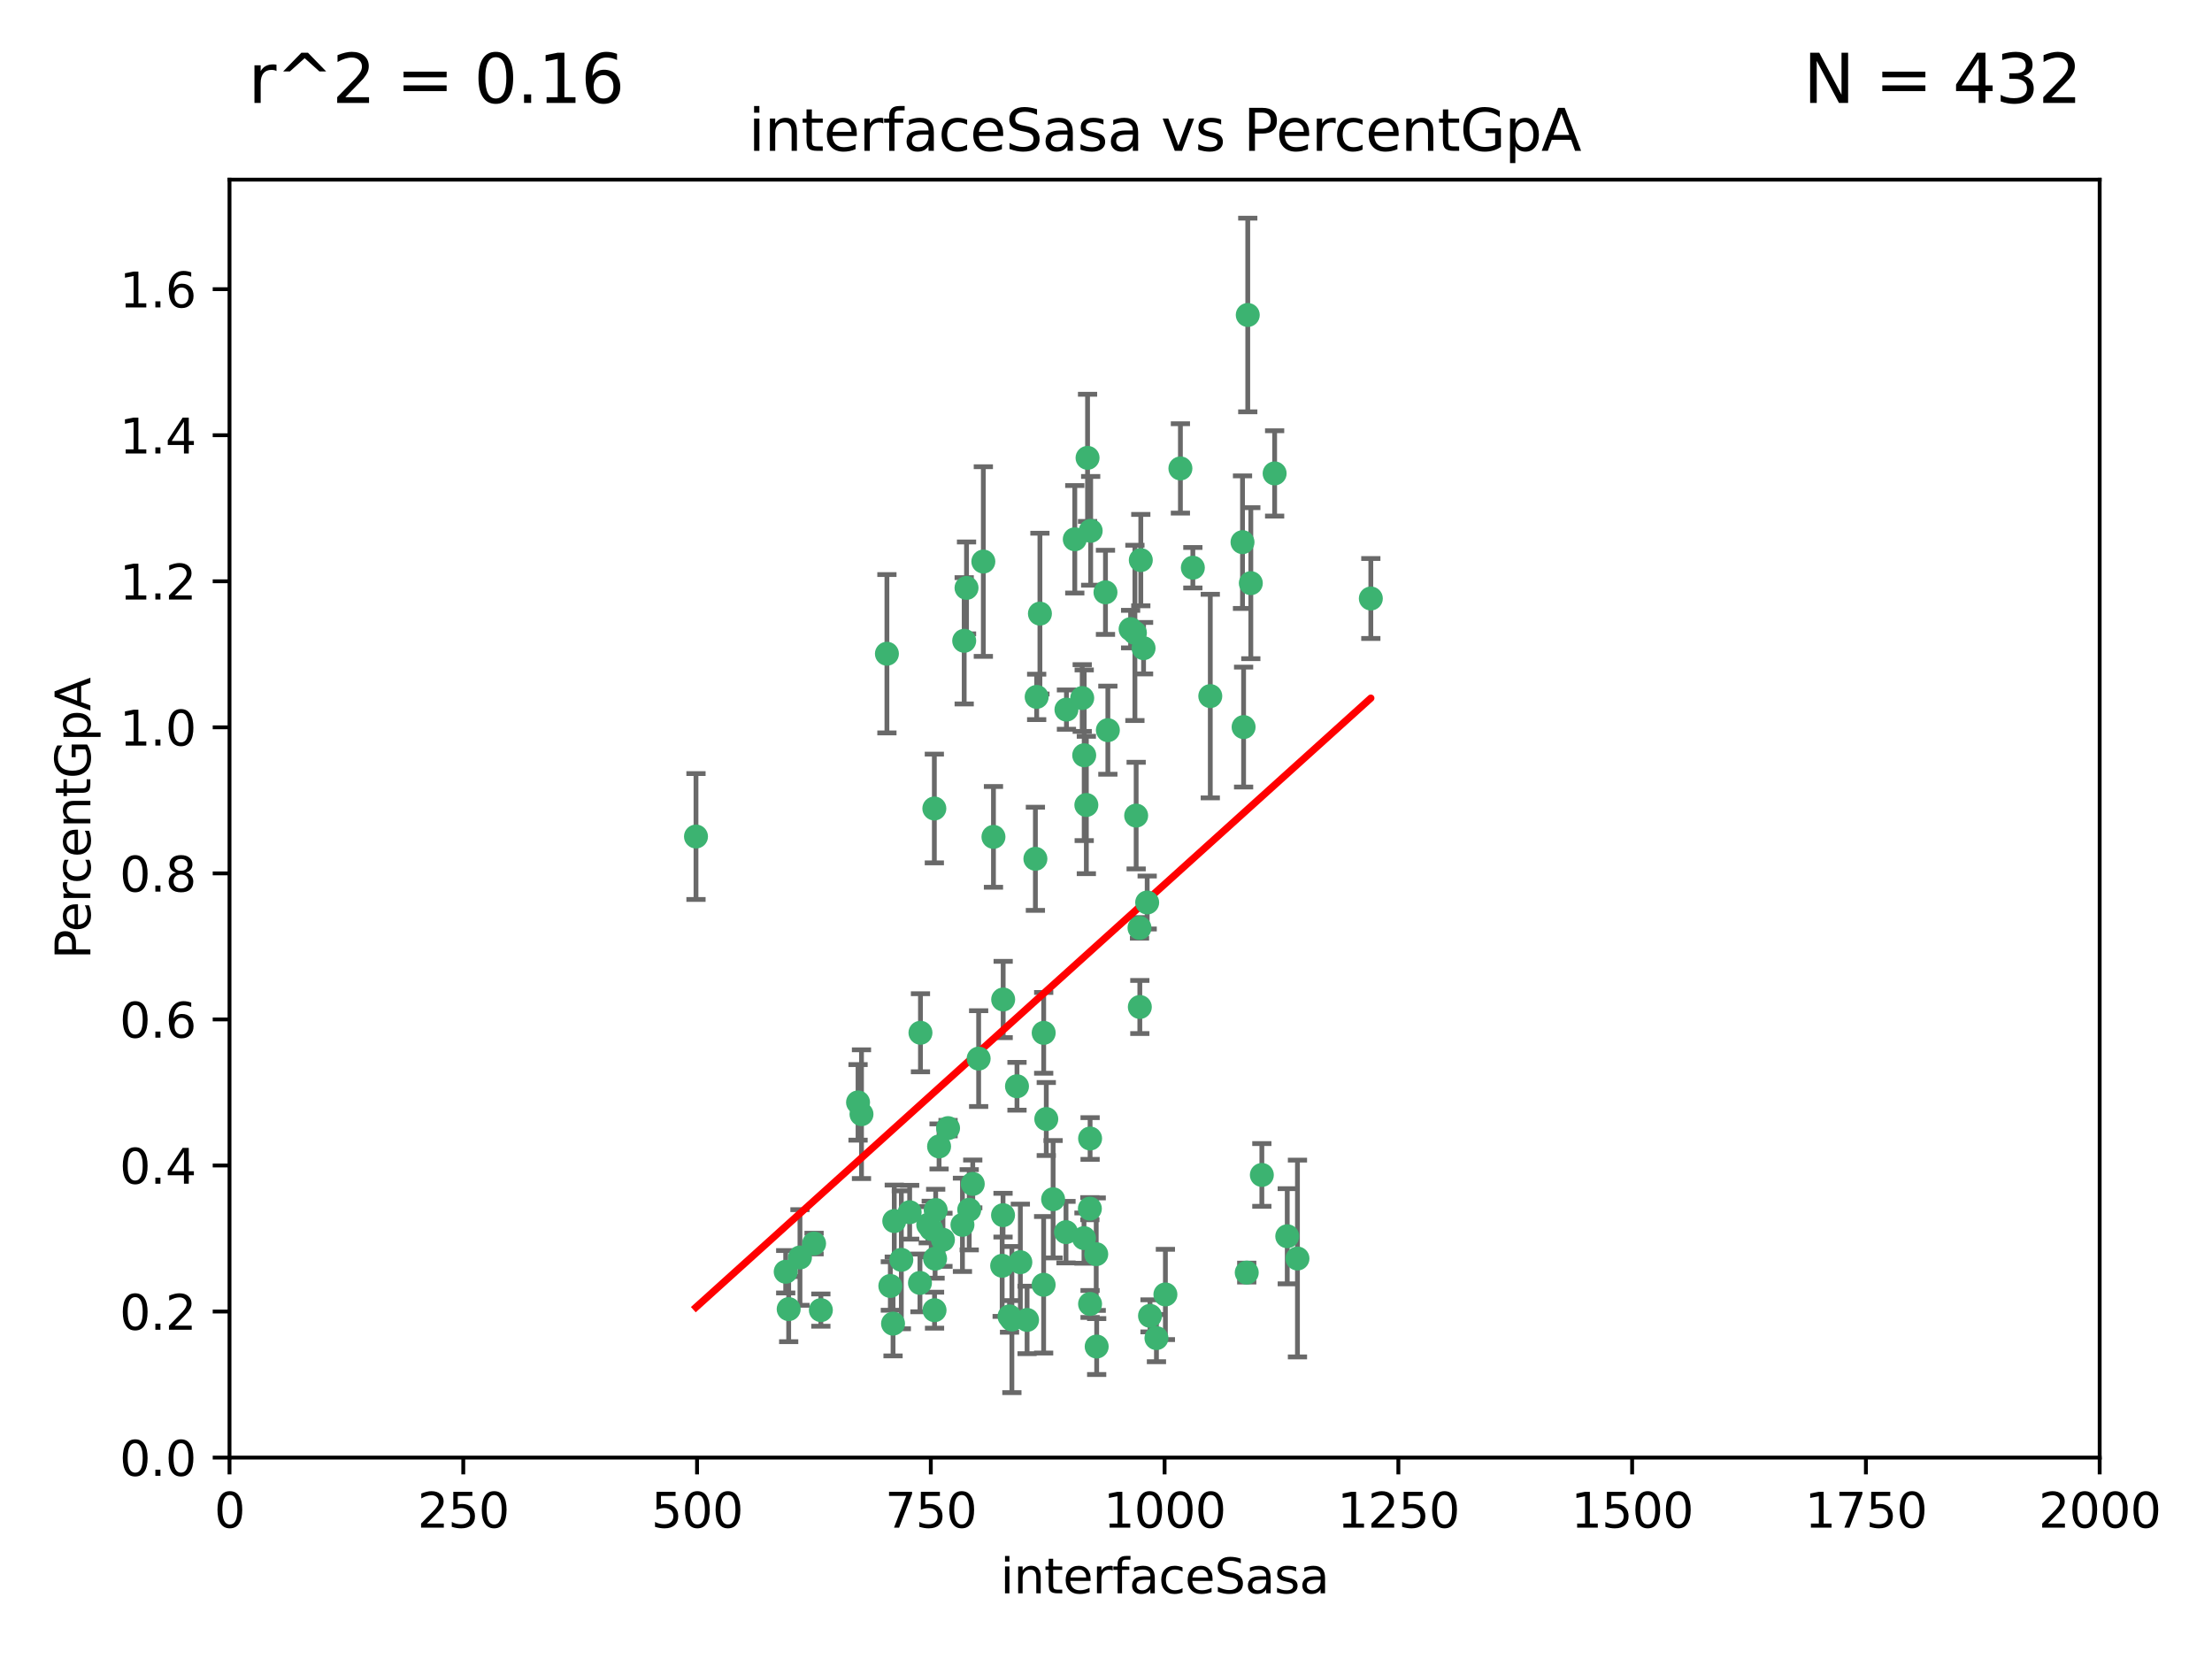 <?xml version="1.0" encoding="utf-8" standalone="no"?>
<!DOCTYPE svg PUBLIC "-//W3C//DTD SVG 1.1//EN"
  "http://www.w3.org/Graphics/SVG/1.1/DTD/svg11.dtd">
<svg xmlns:xlink="http://www.w3.org/1999/xlink" width="460.8pt" height="345.6pt" viewBox="0 0 460.8 345.6" xmlns="http://www.w3.org/2000/svg" version="1.1">
 <defs>
  <style type="text/css">*{stroke-linejoin: round; stroke-linecap: butt}</style>
 </defs>
 <g id="figure_1">
  <g id="patch_1">
   <path d="M 0 345.6 
L 460.8 345.6 
L 460.8 0 
L 0 0 
z
" style="fill: #ffffff"/>
  </g>
  <g id="axes_1">
   <g id="patch_2">
    <path d="M 47.81 303.64 
L 437.4 303.64 
L 437.4 37.422 
L 47.81 37.422 
z
" style="fill: #ffffff"/>
   </g>
   <g id="PathCollection_1">
    <defs>
     <path id="m53cd655aed" d="M 0 1.118 
C 0.297 1.118 0.581 1 0.791 0.791 
C 1 0.581 1.118 0.297 1.118 0 
C 1.118 -0.297 1 -0.581 0.791 -0.791 
C 0.581 -1 0.297 -1.118 0 -1.118 
C -0.297 -1.118 -0.581 -1 -0.791 -0.791 
C -1 -0.581 -1.118 -0.297 -1.118 0 
C -1.118 0.297 -1 0.581 -0.791 0.791 
C -0.581 1 -0.297 1.118 0 1.118 
z
" style="stroke: #3cb371"/>
    </defs>
    <g clip-path="url(#p02251a2818)">
     <use xlink:href="#m53cd655aed" x="258.839" y="112.942" style="fill: #3cb371; stroke: #3cb371"/>
     <use xlink:href="#m53cd655aed" x="235.526" y="131.055" style="fill: #3cb371; stroke: #3cb371"/>
     <use xlink:href="#m53cd655aed" x="265.53" y="98.62" style="fill: #3cb371; stroke: #3cb371"/>
     <use xlink:href="#m53cd655aed" x="225.86" y="157.336" style="fill: #3cb371; stroke: #3cb371"/>
     <use xlink:href="#m53cd655aed" x="259.065" y="151.463" style="fill: #3cb371; stroke: #3cb371"/>
     <use xlink:href="#m53cd655aed" x="259.932" y="65.615" style="fill: #3cb371; stroke: #3cb371"/>
     <use xlink:href="#m53cd655aed" x="216.635" y="127.827" style="fill: #3cb371; stroke: #3cb371"/>
     <use xlink:href="#m53cd655aed" x="163.676" y="264.929" style="fill: #3cb371; stroke: #3cb371"/>
     <use xlink:href="#m53cd655aed" x="222.161" y="147.824" style="fill: #3cb371; stroke: #3cb371"/>
     <use xlink:href="#m53cd655aed" x="238.226" y="135.027" style="fill: #3cb371; stroke: #3cb371"/>
     <use xlink:href="#m53cd655aed" x="236.422" y="131.841" style="fill: #3cb371; stroke: #3cb371"/>
     <use xlink:href="#m53cd655aed" x="226.558" y="95.379" style="fill: #3cb371; stroke: #3cb371"/>
     <use xlink:href="#m53cd655aed" x="248.492" y="118.263" style="fill: #3cb371; stroke: #3cb371"/>
     <use xlink:href="#m53cd655aed" x="223.897" y="112.342" style="fill: #3cb371; stroke: #3cb371"/>
     <use xlink:href="#m53cd655aed" x="225.446" y="145.415" style="fill: #3cb371; stroke: #3cb371"/>
     <use xlink:href="#m53cd655aed" x="230.29" y="123.393" style="fill: #3cb371; stroke: #3cb371"/>
     <use xlink:href="#m53cd655aed" x="200.86" y="133.489" style="fill: #3cb371; stroke: #3cb371"/>
     <use xlink:href="#m53cd655aed" x="217.42" y="215.165" style="fill: #3cb371; stroke: #3cb371"/>
     <use xlink:href="#m53cd655aed" x="237.649" y="116.68" style="fill: #3cb371; stroke: #3cb371"/>
     <use xlink:href="#m53cd655aed" x="259.72" y="265.102" style="fill: #3cb371; stroke: #3cb371"/>
     <use xlink:href="#m53cd655aed" x="262.866" y="244.763" style="fill: #3cb371; stroke: #3cb371"/>
     <use xlink:href="#m53cd655aed" x="204.848" y="116.981" style="fill: #3cb371; stroke: #3cb371"/>
     <use xlink:href="#m53cd655aed" x="245.901" y="97.58" style="fill: #3cb371; stroke: #3cb371"/>
     <use xlink:href="#m53cd655aed" x="285.569" y="124.676" style="fill: #3cb371; stroke: #3cb371"/>
     <use xlink:href="#m53cd655aed" x="215.957" y="145.177" style="fill: #3cb371; stroke: #3cb371"/>
     <use xlink:href="#m53cd655aed" x="194.641" y="168.424" style="fill: #3cb371; stroke: #3cb371"/>
     <use xlink:href="#m53cd655aed" x="191.75" y="215.142" style="fill: #3cb371; stroke: #3cb371"/>
     <use xlink:href="#m53cd655aed" x="184.761" y="136.185" style="fill: #3cb371; stroke: #3cb371"/>
     <use xlink:href="#m53cd655aed" x="194.921" y="252.079" style="fill: #3cb371; stroke: #3cb371"/>
     <use xlink:href="#m53cd655aed" x="219.383" y="249.822" style="fill: #3cb371; stroke: #3cb371"/>
     <use xlink:href="#m53cd655aed" x="217.96" y="233.111" style="fill: #3cb371; stroke: #3cb371"/>
     <use xlink:href="#m53cd655aed" x="228.364" y="261.265" style="fill: #3cb371; stroke: #3cb371"/>
     <use xlink:href="#m53cd655aed" x="215.692" y="178.902" style="fill: #3cb371; stroke: #3cb371"/>
     <use xlink:href="#m53cd655aed" x="194.683" y="272.938" style="fill: #3cb371; stroke: #3cb371"/>
     <use xlink:href="#m53cd655aed" x="268.16" y="257.534" style="fill: #3cb371; stroke: #3cb371"/>
     <use xlink:href="#m53cd655aed" x="225.816" y="257.921" style="fill: #3cb371; stroke: #3cb371"/>
     <use xlink:href="#m53cd655aed" x="212.558" y="262.942" style="fill: #3cb371; stroke: #3cb371"/>
     <use xlink:href="#m53cd655aed" x="202.643" y="246.632" style="fill: #3cb371; stroke: #3cb371"/>
     <use xlink:href="#m53cd655aed" x="185.474" y="267.892" style="fill: #3cb371; stroke: #3cb371"/>
     <use xlink:href="#m53cd655aed" x="237.381" y="193.294" style="fill: #3cb371; stroke: #3cb371"/>
     <use xlink:href="#m53cd655aed" x="227.088" y="237.171" style="fill: #3cb371; stroke: #3cb371"/>
     <use xlink:href="#m53cd655aed" x="208.978" y="208.21" style="fill: #3cb371; stroke: #3cb371"/>
     <use xlink:href="#m53cd655aed" x="239.57" y="274.114" style="fill: #3cb371; stroke: #3cb371"/>
     <use xlink:href="#m53cd655aed" x="227.208" y="110.578" style="fill: #3cb371; stroke: #3cb371"/>
     <use xlink:href="#m53cd655aed" x="222.068" y="256.678" style="fill: #3cb371; stroke: #3cb371"/>
     <use xlink:href="#m53cd655aed" x="200.496" y="255.155" style="fill: #3cb371; stroke: #3cb371"/>
     <use xlink:href="#m53cd655aed" x="260.569" y="121.483" style="fill: #3cb371; stroke: #3cb371"/>
     <use xlink:href="#m53cd655aed" x="227.082" y="271.638" style="fill: #3cb371; stroke: #3cb371"/>
     <use xlink:href="#m53cd655aed" x="191.645" y="267.254" style="fill: #3cb371; stroke: #3cb371"/>
     <use xlink:href="#m53cd655aed" x="230.787" y="152.109" style="fill: #3cb371; stroke: #3cb371"/>
     <use xlink:href="#m53cd655aed" x="228.459" y="280.509" style="fill: #3cb371; stroke: #3cb371"/>
     <use xlink:href="#m53cd655aed" x="193.994" y="256.025" style="fill: #3cb371; stroke: #3cb371"/>
     <use xlink:href="#m53cd655aed" x="210.3" y="274.228" style="fill: #3cb371; stroke: #3cb371"/>
     <use xlink:href="#m53cd655aed" x="186.037" y="275.736" style="fill: #3cb371; stroke: #3cb371"/>
     <use xlink:href="#m53cd655aed" x="178.747" y="229.645" style="fill: #3cb371; stroke: #3cb371"/>
     <use xlink:href="#m53cd655aed" x="217.408" y="267.641" style="fill: #3cb371; stroke: #3cb371"/>
     <use xlink:href="#m53cd655aed" x="236.683" y="169.904" style="fill: #3cb371; stroke: #3cb371"/>
     <use xlink:href="#m53cd655aed" x="193.369" y="255.135" style="fill: #3cb371; stroke: #3cb371"/>
     <use xlink:href="#m53cd655aed" x="206.956" y="174.337" style="fill: #3cb371; stroke: #3cb371"/>
     <use xlink:href="#m53cd655aed" x="270.285" y="262.174" style="fill: #3cb371; stroke: #3cb371"/>
     <use xlink:href="#m53cd655aed" x="237.447" y="209.773" style="fill: #3cb371; stroke: #3cb371"/>
     <use xlink:href="#m53cd655aed" x="196.433" y="258.27" style="fill: #3cb371; stroke: #3cb371"/>
     <use xlink:href="#m53cd655aed" x="240.91" y="278.754" style="fill: #3cb371; stroke: #3cb371"/>
     <use xlink:href="#m53cd655aed" x="211.857" y="226.289" style="fill: #3cb371; stroke: #3cb371"/>
     <use xlink:href="#m53cd655aed" x="242.774" y="269.657" style="fill: #3cb371; stroke: #3cb371"/>
     <use xlink:href="#m53cd655aed" x="203.87" y="220.526" style="fill: #3cb371; stroke: #3cb371"/>
     <use xlink:href="#m53cd655aed" x="194.796" y="262.202" style="fill: #3cb371; stroke: #3cb371"/>
     <use xlink:href="#m53cd655aed" x="186.294" y="254.366" style="fill: #3cb371; stroke: #3cb371"/>
     <use xlink:href="#m53cd655aed" x="208.95" y="253.142" style="fill: #3cb371; stroke: #3cb371"/>
     <use xlink:href="#m53cd655aed" x="238.978" y="188.006" style="fill: #3cb371; stroke: #3cb371"/>
     <use xlink:href="#m53cd655aed" x="210.795" y="274.885" style="fill: #3cb371; stroke: #3cb371"/>
     <use xlink:href="#m53cd655aed" x="166.649" y="261.957" style="fill: #3cb371; stroke: #3cb371"/>
     <use xlink:href="#m53cd655aed" x="179.464" y="232.104" style="fill: #3cb371; stroke: #3cb371"/>
     <use xlink:href="#m53cd655aed" x="164.297" y="272.713" style="fill: #3cb371; stroke: #3cb371"/>
     <use xlink:href="#m53cd655aed" x="169.586" y="259.054" style="fill: #3cb371; stroke: #3cb371"/>
     <use xlink:href="#m53cd655aed" x="187.764" y="262.444" style="fill: #3cb371; stroke: #3cb371"/>
     <use xlink:href="#m53cd655aed" x="195.626" y="238.826" style="fill: #3cb371; stroke: #3cb371"/>
     <use xlink:href="#m53cd655aed" x="226.307" y="167.694" style="fill: #3cb371; stroke: #3cb371"/>
     <use xlink:href="#m53cd655aed" x="201.345" y="122.472" style="fill: #3cb371; stroke: #3cb371"/>
     <use xlink:href="#m53cd655aed" x="213.96" y="274.966" style="fill: #3cb371; stroke: #3cb371"/>
     <use xlink:href="#m53cd655aed" x="252.125" y="145.01" style="fill: #3cb371; stroke: #3cb371"/>
     <use xlink:href="#m53cd655aed" x="208.769" y="263.683" style="fill: #3cb371; stroke: #3cb371"/>
     <use xlink:href="#m53cd655aed" x="201.905" y="252.017" style="fill: #3cb371; stroke: #3cb371"/>
     <use xlink:href="#m53cd655aed" x="189.5" y="252.531" style="fill: #3cb371; stroke: #3cb371"/>
     <use xlink:href="#m53cd655aed" x="227.039" y="251.787" style="fill: #3cb371; stroke: #3cb371"/>
     <use xlink:href="#m53cd655aed" x="171" y="272.919" style="fill: #3cb371; stroke: #3cb371"/>
     <use xlink:href="#m53cd655aed" x="197.496" y="235.007" style="fill: #3cb371; stroke: #3cb371"/>
     <use xlink:href="#m53cd655aed" x="144.987" y="174.262" style="fill: #3cb371; stroke: #3cb371"/>
    </g>
   </g>
   <g id="matplotlib.axis_1">
    <g id="xtick_1">
     <g id="line2d_1">
      <defs>
       <path id="m8490e84b2c" d="M 0 0 
L 0 3.5 
" style="stroke: #000000; stroke-width: 0.8"/>
      </defs>
      <g>
       <use xlink:href="#m8490e84b2c" x="47.81" y="303.64" style="stroke: #000000; stroke-width: 0.8"/>
      </g>
     </g>
     <g id="text_1">
      <!-- 0 -->
      <g transform="translate(44.629 318.238)scale(0.1 -0.1)">
       <defs>
        <path id="DejaVuSans-30" d="M 2034 4250 
Q 1547 4250 1301 3770 
Q 1056 3291 1056 2328 
Q 1056 1369 1301 889 
Q 1547 409 2034 409 
Q 2525 409 2770 889 
Q 3016 1369 3016 2328 
Q 3016 3291 2770 3770 
Q 2525 4250 2034 4250 
z
M 2034 4750 
Q 2819 4750 3233 4129 
Q 3647 3509 3647 2328 
Q 3647 1150 3233 529 
Q 2819 -91 2034 -91 
Q 1250 -91 836 529 
Q 422 1150 422 2328 
Q 422 3509 836 4129 
Q 1250 4750 2034 4750 
z
" transform="scale(0.016)"/>
       </defs>
       <use xlink:href="#DejaVuSans-30"/>
      </g>
     </g>
    </g>
    <g id="xtick_2">
     <g id="line2d_2">
      <g>
       <use xlink:href="#m8490e84b2c" x="96.509" y="303.64" style="stroke: #000000; stroke-width: 0.8"/>
      </g>
     </g>
     <g id="text_2">
      <!-- 250 -->
      <g transform="translate(86.965 318.238)scale(0.1 -0.1)">
       <defs>
        <path id="DejaVuSans-32" d="M 1228 531 
L 3431 531 
L 3431 0 
L 469 0 
L 469 531 
Q 828 903 1448 1529 
Q 2069 2156 2228 2338 
Q 2531 2678 2651 2914 
Q 2772 3150 2772 3378 
Q 2772 3750 2511 3984 
Q 2250 4219 1831 4219 
Q 1534 4219 1204 4116 
Q 875 4013 500 3803 
L 500 4441 
Q 881 4594 1212 4672 
Q 1544 4750 1819 4750 
Q 2544 4750 2975 4387 
Q 3406 4025 3406 3419 
Q 3406 3131 3298 2873 
Q 3191 2616 2906 2266 
Q 2828 2175 2409 1742 
Q 1991 1309 1228 531 
z
" transform="scale(0.016)"/>
        <path id="DejaVuSans-35" d="M 691 4666 
L 3169 4666 
L 3169 4134 
L 1269 4134 
L 1269 2991 
Q 1406 3038 1543 3061 
Q 1681 3084 1819 3084 
Q 2600 3084 3056 2656 
Q 3513 2228 3513 1497 
Q 3513 744 3044 326 
Q 2575 -91 1722 -91 
Q 1428 -91 1123 -41 
Q 819 9 494 109 
L 494 744 
Q 775 591 1075 516 
Q 1375 441 1709 441 
Q 2250 441 2565 725 
Q 2881 1009 2881 1497 
Q 2881 1984 2565 2268 
Q 2250 2553 1709 2553 
Q 1456 2553 1204 2497 
Q 953 2441 691 2322 
L 691 4666 
z
" transform="scale(0.016)"/>
       </defs>
       <use xlink:href="#DejaVuSans-32"/>
       <use xlink:href="#DejaVuSans-35" x="63.623"/>
       <use xlink:href="#DejaVuSans-30" x="127.246"/>
      </g>
     </g>
    </g>
    <g id="xtick_3">
     <g id="line2d_3">
      <g>
       <use xlink:href="#m8490e84b2c" x="145.208" y="303.64" style="stroke: #000000; stroke-width: 0.8"/>
      </g>
     </g>
     <g id="text_3">
      <!-- 500 -->
      <g transform="translate(135.664 318.238)scale(0.1 -0.1)">
       <use xlink:href="#DejaVuSans-35"/>
       <use xlink:href="#DejaVuSans-30" x="63.623"/>
       <use xlink:href="#DejaVuSans-30" x="127.246"/>
      </g>
     </g>
    </g>
    <g id="xtick_4">
     <g id="line2d_4">
      <g>
       <use xlink:href="#m8490e84b2c" x="193.906" y="303.64" style="stroke: #000000; stroke-width: 0.8"/>
      </g>
     </g>
     <g id="text_4">
      <!-- 750 -->
      <g transform="translate(184.363 318.238)scale(0.1 -0.1)">
       <defs>
        <path id="DejaVuSans-37" d="M 525 4666 
L 3525 4666 
L 3525 4397 
L 1831 0 
L 1172 0 
L 2766 4134 
L 525 4134 
L 525 4666 
z
" transform="scale(0.016)"/>
       </defs>
       <use xlink:href="#DejaVuSans-37"/>
       <use xlink:href="#DejaVuSans-35" x="63.623"/>
       <use xlink:href="#DejaVuSans-30" x="127.246"/>
      </g>
     </g>
    </g>
    <g id="xtick_5">
     <g id="line2d_5">
      <g>
       <use xlink:href="#m8490e84b2c" x="242.605" y="303.64" style="stroke: #000000; stroke-width: 0.8"/>
      </g>
     </g>
     <g id="text_5">
      <!-- 1000 -->
      <g transform="translate(229.88 318.238)scale(0.1 -0.1)">
       <defs>
        <path id="DejaVuSans-31" d="M 794 531 
L 1825 531 
L 1825 4091 
L 703 3866 
L 703 4441 
L 1819 4666 
L 2450 4666 
L 2450 531 
L 3481 531 
L 3481 0 
L 794 0 
L 794 531 
z
" transform="scale(0.016)"/>
       </defs>
       <use xlink:href="#DejaVuSans-31"/>
       <use xlink:href="#DejaVuSans-30" x="63.623"/>
       <use xlink:href="#DejaVuSans-30" x="127.246"/>
       <use xlink:href="#DejaVuSans-30" x="190.869"/>
      </g>
     </g>
    </g>
    <g id="xtick_6">
     <g id="line2d_6">
      <g>
       <use xlink:href="#m8490e84b2c" x="291.304" y="303.64" style="stroke: #000000; stroke-width: 0.8"/>
      </g>
     </g>
     <g id="text_6">
      <!-- 1250 -->
      <g transform="translate(278.579 318.238)scale(0.1 -0.1)">
       <use xlink:href="#DejaVuSans-31"/>
       <use xlink:href="#DejaVuSans-32" x="63.623"/>
       <use xlink:href="#DejaVuSans-35" x="127.246"/>
       <use xlink:href="#DejaVuSans-30" x="190.869"/>
      </g>
     </g>
    </g>
    <g id="xtick_7">
     <g id="line2d_7">
      <g>
       <use xlink:href="#m8490e84b2c" x="340.002" y="303.64" style="stroke: #000000; stroke-width: 0.8"/>
      </g>
     </g>
     <g id="text_7">
      <!-- 1500 -->
      <g transform="translate(327.277 318.238)scale(0.1 -0.1)">
       <use xlink:href="#DejaVuSans-31"/>
       <use xlink:href="#DejaVuSans-35" x="63.623"/>
       <use xlink:href="#DejaVuSans-30" x="127.246"/>
       <use xlink:href="#DejaVuSans-30" x="190.869"/>
      </g>
     </g>
    </g>
    <g id="xtick_8">
     <g id="line2d_8">
      <g>
       <use xlink:href="#m8490e84b2c" x="388.701" y="303.64" style="stroke: #000000; stroke-width: 0.8"/>
      </g>
     </g>
     <g id="text_8">
      <!-- 1750 -->
      <g transform="translate(375.976 318.238)scale(0.1 -0.1)">
       <use xlink:href="#DejaVuSans-31"/>
       <use xlink:href="#DejaVuSans-37" x="63.623"/>
       <use xlink:href="#DejaVuSans-35" x="127.246"/>
       <use xlink:href="#DejaVuSans-30" x="190.869"/>
      </g>
     </g>
    </g>
    <g id="xtick_9">
     <g id="line2d_9">
      <g>
       <use xlink:href="#m8490e84b2c" x="437.4" y="303.64" style="stroke: #000000; stroke-width: 0.8"/>
      </g>
     </g>
     <g id="text_9">
      <!-- 2000 -->
      <g transform="translate(424.675 318.238)scale(0.1 -0.1)">
       <use xlink:href="#DejaVuSans-32"/>
       <use xlink:href="#DejaVuSans-30" x="63.623"/>
       <use xlink:href="#DejaVuSans-30" x="127.246"/>
       <use xlink:href="#DejaVuSans-30" x="190.869"/>
      </g>
     </g>
    </g>
    <g id="text_10">
     <!-- interfaceSasa -->
     <g transform="translate(208.398 331.917)scale(0.1 -0.1)">
      <defs>
       <path id="DejaVuSans-69" d="M 603 3500 
L 1178 3500 
L 1178 0 
L 603 0 
L 603 3500 
z
M 603 4863 
L 1178 4863 
L 1178 4134 
L 603 4134 
L 603 4863 
z
" transform="scale(0.016)"/>
       <path id="DejaVuSans-6e" d="M 3513 2113 
L 3513 0 
L 2938 0 
L 2938 2094 
Q 2938 2591 2744 2837 
Q 2550 3084 2163 3084 
Q 1697 3084 1428 2787 
Q 1159 2491 1159 1978 
L 1159 0 
L 581 0 
L 581 3500 
L 1159 3500 
L 1159 2956 
Q 1366 3272 1645 3428 
Q 1925 3584 2291 3584 
Q 2894 3584 3203 3211 
Q 3513 2838 3513 2113 
z
" transform="scale(0.016)"/>
       <path id="DejaVuSans-74" d="M 1172 4494 
L 1172 3500 
L 2356 3500 
L 2356 3053 
L 1172 3053 
L 1172 1153 
Q 1172 725 1289 603 
Q 1406 481 1766 481 
L 2356 481 
L 2356 0 
L 1766 0 
Q 1100 0 847 248 
Q 594 497 594 1153 
L 594 3053 
L 172 3053 
L 172 3500 
L 594 3500 
L 594 4494 
L 1172 4494 
z
" transform="scale(0.016)"/>
       <path id="DejaVuSans-65" d="M 3597 1894 
L 3597 1613 
L 953 1613 
Q 991 1019 1311 708 
Q 1631 397 2203 397 
Q 2534 397 2845 478 
Q 3156 559 3463 722 
L 3463 178 
Q 3153 47 2828 -22 
Q 2503 -91 2169 -91 
Q 1331 -91 842 396 
Q 353 884 353 1716 
Q 353 2575 817 3079 
Q 1281 3584 2069 3584 
Q 2775 3584 3186 3129 
Q 3597 2675 3597 1894 
z
M 3022 2063 
Q 3016 2534 2758 2815 
Q 2500 3097 2075 3097 
Q 1594 3097 1305 2825 
Q 1016 2553 972 2059 
L 3022 2063 
z
" transform="scale(0.016)"/>
       <path id="DejaVuSans-72" d="M 2631 2963 
Q 2534 3019 2420 3045 
Q 2306 3072 2169 3072 
Q 1681 3072 1420 2755 
Q 1159 2438 1159 1844 
L 1159 0 
L 581 0 
L 581 3500 
L 1159 3500 
L 1159 2956 
Q 1341 3275 1631 3429 
Q 1922 3584 2338 3584 
Q 2397 3584 2469 3576 
Q 2541 3569 2628 3553 
L 2631 2963 
z
" transform="scale(0.016)"/>
       <path id="DejaVuSans-66" d="M 2375 4863 
L 2375 4384 
L 1825 4384 
Q 1516 4384 1395 4259 
Q 1275 4134 1275 3809 
L 1275 3500 
L 2222 3500 
L 2222 3053 
L 1275 3053 
L 1275 0 
L 697 0 
L 697 3053 
L 147 3053 
L 147 3500 
L 697 3500 
L 697 3744 
Q 697 4328 969 4595 
Q 1241 4863 1831 4863 
L 2375 4863 
z
" transform="scale(0.016)"/>
       <path id="DejaVuSans-61" d="M 2194 1759 
Q 1497 1759 1228 1600 
Q 959 1441 959 1056 
Q 959 750 1161 570 
Q 1363 391 1709 391 
Q 2188 391 2477 730 
Q 2766 1069 2766 1631 
L 2766 1759 
L 2194 1759 
z
M 3341 1997 
L 3341 0 
L 2766 0 
L 2766 531 
Q 2569 213 2275 61 
Q 1981 -91 1556 -91 
Q 1019 -91 701 211 
Q 384 513 384 1019 
Q 384 1609 779 1909 
Q 1175 2209 1959 2209 
L 2766 2209 
L 2766 2266 
Q 2766 2663 2505 2880 
Q 2244 3097 1772 3097 
Q 1472 3097 1187 3025 
Q 903 2953 641 2809 
L 641 3341 
Q 956 3463 1253 3523 
Q 1550 3584 1831 3584 
Q 2591 3584 2966 3190 
Q 3341 2797 3341 1997 
z
" transform="scale(0.016)"/>
       <path id="DejaVuSans-63" d="M 3122 3366 
L 3122 2828 
Q 2878 2963 2633 3030 
Q 2388 3097 2138 3097 
Q 1578 3097 1268 2742 
Q 959 2388 959 1747 
Q 959 1106 1268 751 
Q 1578 397 2138 397 
Q 2388 397 2633 464 
Q 2878 531 3122 666 
L 3122 134 
Q 2881 22 2623 -34 
Q 2366 -91 2075 -91 
Q 1284 -91 818 406 
Q 353 903 353 1747 
Q 353 2603 823 3093 
Q 1294 3584 2113 3584 
Q 2378 3584 2631 3529 
Q 2884 3475 3122 3366 
z
" transform="scale(0.016)"/>
       <path id="DejaVuSans-53" d="M 3425 4513 
L 3425 3897 
Q 3066 4069 2747 4153 
Q 2428 4238 2131 4238 
Q 1616 4238 1336 4038 
Q 1056 3838 1056 3469 
Q 1056 3159 1242 3001 
Q 1428 2844 1947 2747 
L 2328 2669 
Q 3034 2534 3370 2195 
Q 3706 1856 3706 1288 
Q 3706 609 3251 259 
Q 2797 -91 1919 -91 
Q 1588 -91 1214 -16 
Q 841 59 441 206 
L 441 856 
Q 825 641 1194 531 
Q 1563 422 1919 422 
Q 2459 422 2753 634 
Q 3047 847 3047 1241 
Q 3047 1584 2836 1778 
Q 2625 1972 2144 2069 
L 1759 2144 
Q 1053 2284 737 2584 
Q 422 2884 422 3419 
Q 422 4038 858 4394 
Q 1294 4750 2059 4750 
Q 2388 4750 2728 4690 
Q 3069 4631 3425 4513 
z
" transform="scale(0.016)"/>
       <path id="DejaVuSans-73" d="M 2834 3397 
L 2834 2853 
Q 2591 2978 2328 3040 
Q 2066 3103 1784 3103 
Q 1356 3103 1142 2972 
Q 928 2841 928 2578 
Q 928 2378 1081 2264 
Q 1234 2150 1697 2047 
L 1894 2003 
Q 2506 1872 2764 1633 
Q 3022 1394 3022 966 
Q 3022 478 2636 193 
Q 2250 -91 1575 -91 
Q 1294 -91 989 -36 
Q 684 19 347 128 
L 347 722 
Q 666 556 975 473 
Q 1284 391 1588 391 
Q 1994 391 2212 530 
Q 2431 669 2431 922 
Q 2431 1156 2273 1281 
Q 2116 1406 1581 1522 
L 1381 1569 
Q 847 1681 609 1914 
Q 372 2147 372 2553 
Q 372 3047 722 3315 
Q 1072 3584 1716 3584 
Q 2034 3584 2315 3537 
Q 2597 3491 2834 3397 
z
" transform="scale(0.016)"/>
      </defs>
      <use xlink:href="#DejaVuSans-69"/>
      <use xlink:href="#DejaVuSans-6e" x="27.783"/>
      <use xlink:href="#DejaVuSans-74" x="91.162"/>
      <use xlink:href="#DejaVuSans-65" x="130.371"/>
      <use xlink:href="#DejaVuSans-72" x="191.895"/>
      <use xlink:href="#DejaVuSans-66" x="233.008"/>
      <use xlink:href="#DejaVuSans-61" x="268.213"/>
      <use xlink:href="#DejaVuSans-63" x="329.492"/>
      <use xlink:href="#DejaVuSans-65" x="384.473"/>
      <use xlink:href="#DejaVuSans-53" x="445.996"/>
      <use xlink:href="#DejaVuSans-61" x="509.473"/>
      <use xlink:href="#DejaVuSans-73" x="570.752"/>
      <use xlink:href="#DejaVuSans-61" x="622.852"/>
     </g>
    </g>
   </g>
   <g id="matplotlib.axis_2">
    <g id="ytick_1">
     <g id="line2d_10">
      <defs>
       <path id="mc51cf4f61e" d="M 0 0 
L -3.5 0 
" style="stroke: #000000; stroke-width: 0.8"/>
      </defs>
      <g>
       <use xlink:href="#mc51cf4f61e" x="47.81" y="303.64" style="stroke: #000000; stroke-width: 0.8"/>
      </g>
     </g>
     <g id="text_11">
      <!-- 0.0 -->
      <g transform="translate(24.907 307.439)scale(0.1 -0.1)">
       <defs>
        <path id="DejaVuSans-2e" d="M 684 794 
L 1344 794 
L 1344 0 
L 684 0 
L 684 794 
z
" transform="scale(0.016)"/>
       </defs>
       <use xlink:href="#DejaVuSans-30"/>
       <use xlink:href="#DejaVuSans-2e" x="63.623"/>
       <use xlink:href="#DejaVuSans-30" x="95.41"/>
      </g>
     </g>
    </g>
    <g id="ytick_2">
     <g id="line2d_11">
      <g>
       <use xlink:href="#mc51cf4f61e" x="47.81" y="273.215" style="stroke: #000000; stroke-width: 0.8"/>
      </g>
     </g>
     <g id="text_12">
      <!-- 0.2 -->
      <g transform="translate(24.907 277.014)scale(0.1 -0.1)">
       <use xlink:href="#DejaVuSans-30"/>
       <use xlink:href="#DejaVuSans-2e" x="63.623"/>
       <use xlink:href="#DejaVuSans-32" x="95.41"/>
      </g>
     </g>
    </g>
    <g id="ytick_3">
     <g id="line2d_12">
      <g>
       <use xlink:href="#mc51cf4f61e" x="47.81" y="242.79" style="stroke: #000000; stroke-width: 0.8"/>
      </g>
     </g>
     <g id="text_13">
      <!-- 0.4 -->
      <g transform="translate(24.907 246.589)scale(0.1 -0.1)">
       <defs>
        <path id="DejaVuSans-34" d="M 2419 4116 
L 825 1625 
L 2419 1625 
L 2419 4116 
z
M 2253 4666 
L 3047 4666 
L 3047 1625 
L 3713 1625 
L 3713 1100 
L 3047 1100 
L 3047 0 
L 2419 0 
L 2419 1100 
L 313 1100 
L 313 1709 
L 2253 4666 
z
" transform="scale(0.016)"/>
       </defs>
       <use xlink:href="#DejaVuSans-30"/>
       <use xlink:href="#DejaVuSans-2e" x="63.623"/>
       <use xlink:href="#DejaVuSans-34" x="95.41"/>
      </g>
     </g>
    </g>
    <g id="ytick_4">
     <g id="line2d_13">
      <g>
       <use xlink:href="#mc51cf4f61e" x="47.81" y="212.365" style="stroke: #000000; stroke-width: 0.8"/>
      </g>
     </g>
     <g id="text_14">
      <!-- 0.6 -->
      <g transform="translate(24.907 216.164)scale(0.1 -0.1)">
       <defs>
        <path id="DejaVuSans-36" d="M 2113 2584 
Q 1688 2584 1439 2293 
Q 1191 2003 1191 1497 
Q 1191 994 1439 701 
Q 1688 409 2113 409 
Q 2538 409 2786 701 
Q 3034 994 3034 1497 
Q 3034 2003 2786 2293 
Q 2538 2584 2113 2584 
z
M 3366 4563 
L 3366 3988 
Q 3128 4100 2886 4159 
Q 2644 4219 2406 4219 
Q 1781 4219 1451 3797 
Q 1122 3375 1075 2522 
Q 1259 2794 1537 2939 
Q 1816 3084 2150 3084 
Q 2853 3084 3261 2657 
Q 3669 2231 3669 1497 
Q 3669 778 3244 343 
Q 2819 -91 2113 -91 
Q 1303 -91 875 529 
Q 447 1150 447 2328 
Q 447 3434 972 4092 
Q 1497 4750 2381 4750 
Q 2619 4750 2861 4703 
Q 3103 4656 3366 4563 
z
" transform="scale(0.016)"/>
       </defs>
       <use xlink:href="#DejaVuSans-30"/>
       <use xlink:href="#DejaVuSans-2e" x="63.623"/>
       <use xlink:href="#DejaVuSans-36" x="95.41"/>
      </g>
     </g>
    </g>
    <g id="ytick_5">
     <g id="line2d_14">
      <g>
       <use xlink:href="#mc51cf4f61e" x="47.81" y="181.94" style="stroke: #000000; stroke-width: 0.8"/>
      </g>
     </g>
     <g id="text_15">
      <!-- 0.8 -->
      <g transform="translate(24.907 185.739)scale(0.1 -0.1)">
       <defs>
        <path id="DejaVuSans-38" d="M 2034 2216 
Q 1584 2216 1326 1975 
Q 1069 1734 1069 1313 
Q 1069 891 1326 650 
Q 1584 409 2034 409 
Q 2484 409 2743 651 
Q 3003 894 3003 1313 
Q 3003 1734 2745 1975 
Q 2488 2216 2034 2216 
z
M 1403 2484 
Q 997 2584 770 2862 
Q 544 3141 544 3541 
Q 544 4100 942 4425 
Q 1341 4750 2034 4750 
Q 2731 4750 3128 4425 
Q 3525 4100 3525 3541 
Q 3525 3141 3298 2862 
Q 3072 2584 2669 2484 
Q 3125 2378 3379 2068 
Q 3634 1759 3634 1313 
Q 3634 634 3220 271 
Q 2806 -91 2034 -91 
Q 1263 -91 848 271 
Q 434 634 434 1313 
Q 434 1759 690 2068 
Q 947 2378 1403 2484 
z
M 1172 3481 
Q 1172 3119 1398 2916 
Q 1625 2713 2034 2713 
Q 2441 2713 2670 2916 
Q 2900 3119 2900 3481 
Q 2900 3844 2670 4047 
Q 2441 4250 2034 4250 
Q 1625 4250 1398 4047 
Q 1172 3844 1172 3481 
z
" transform="scale(0.016)"/>
       </defs>
       <use xlink:href="#DejaVuSans-30"/>
       <use xlink:href="#DejaVuSans-2e" x="63.623"/>
       <use xlink:href="#DejaVuSans-38" x="95.41"/>
      </g>
     </g>
    </g>
    <g id="ytick_6">
     <g id="line2d_15">
      <g>
       <use xlink:href="#mc51cf4f61e" x="47.81" y="151.515" style="stroke: #000000; stroke-width: 0.8"/>
      </g>
     </g>
     <g id="text_16">
      <!-- 1.0 -->
      <g transform="translate(24.907 155.315)scale(0.1 -0.1)">
       <use xlink:href="#DejaVuSans-31"/>
       <use xlink:href="#DejaVuSans-2e" x="63.623"/>
       <use xlink:href="#DejaVuSans-30" x="95.41"/>
      </g>
     </g>
    </g>
    <g id="ytick_7">
     <g id="line2d_16">
      <g>
       <use xlink:href="#mc51cf4f61e" x="47.81" y="121.09" style="stroke: #000000; stroke-width: 0.8"/>
      </g>
     </g>
     <g id="text_17">
      <!-- 1.2 -->
      <g transform="translate(24.907 124.89)scale(0.1 -0.1)">
       <use xlink:href="#DejaVuSans-31"/>
       <use xlink:href="#DejaVuSans-2e" x="63.623"/>
       <use xlink:href="#DejaVuSans-32" x="95.41"/>
      </g>
     </g>
    </g>
    <g id="ytick_8">
     <g id="line2d_17">
      <g>
       <use xlink:href="#mc51cf4f61e" x="47.81" y="90.665" style="stroke: #000000; stroke-width: 0.8"/>
      </g>
     </g>
     <g id="text_18">
      <!-- 1.4 -->
      <g transform="translate(24.907 94.465)scale(0.1 -0.1)">
       <use xlink:href="#DejaVuSans-31"/>
       <use xlink:href="#DejaVuSans-2e" x="63.623"/>
       <use xlink:href="#DejaVuSans-34" x="95.41"/>
      </g>
     </g>
    </g>
    <g id="ytick_9">
     <g id="line2d_18">
      <g>
       <use xlink:href="#mc51cf4f61e" x="47.81" y="60.241" style="stroke: #000000; stroke-width: 0.8"/>
      </g>
     </g>
     <g id="text_19">
      <!-- 1.6 -->
      <g transform="translate(24.907 64.04)scale(0.1 -0.1)">
       <use xlink:href="#DejaVuSans-31"/>
       <use xlink:href="#DejaVuSans-2e" x="63.623"/>
       <use xlink:href="#DejaVuSans-36" x="95.41"/>
      </g>
     </g>
    </g>
    <g id="text_20">
     <!-- PercentGpA -->
     <g transform="translate(18.827 199.807)rotate(-90)scale(0.1 -0.1)">
      <defs>
       <path id="DejaVuSans-50" d="M 1259 4147 
L 1259 2394 
L 2053 2394 
Q 2494 2394 2734 2622 
Q 2975 2850 2975 3272 
Q 2975 3691 2734 3919 
Q 2494 4147 2053 4147 
L 1259 4147 
z
M 628 4666 
L 2053 4666 
Q 2838 4666 3239 4311 
Q 3641 3956 3641 3272 
Q 3641 2581 3239 2228 
Q 2838 1875 2053 1875 
L 1259 1875 
L 1259 0 
L 628 0 
L 628 4666 
z
" transform="scale(0.016)"/>
       <path id="DejaVuSans-47" d="M 3809 666 
L 3809 1919 
L 2778 1919 
L 2778 2438 
L 4434 2438 
L 4434 434 
Q 4069 175 3628 42 
Q 3188 -91 2688 -91 
Q 1594 -91 976 548 
Q 359 1188 359 2328 
Q 359 3472 976 4111 
Q 1594 4750 2688 4750 
Q 3144 4750 3555 4637 
Q 3966 4525 4313 4306 
L 4313 3634 
Q 3963 3931 3569 4081 
Q 3175 4231 2741 4231 
Q 1884 4231 1454 3753 
Q 1025 3275 1025 2328 
Q 1025 1384 1454 906 
Q 1884 428 2741 428 
Q 3075 428 3337 486 
Q 3600 544 3809 666 
z
" transform="scale(0.016)"/>
       <path id="DejaVuSans-70" d="M 1159 525 
L 1159 -1331 
L 581 -1331 
L 581 3500 
L 1159 3500 
L 1159 2969 
Q 1341 3281 1617 3432 
Q 1894 3584 2278 3584 
Q 2916 3584 3314 3078 
Q 3713 2572 3713 1747 
Q 3713 922 3314 415 
Q 2916 -91 2278 -91 
Q 1894 -91 1617 61 
Q 1341 213 1159 525 
z
M 3116 1747 
Q 3116 2381 2855 2742 
Q 2594 3103 2138 3103 
Q 1681 3103 1420 2742 
Q 1159 2381 1159 1747 
Q 1159 1113 1420 752 
Q 1681 391 2138 391 
Q 2594 391 2855 752 
Q 3116 1113 3116 1747 
z
" transform="scale(0.016)"/>
       <path id="DejaVuSans-41" d="M 2188 4044 
L 1331 1722 
L 3047 1722 
L 2188 4044 
z
M 1831 4666 
L 2547 4666 
L 4325 0 
L 3669 0 
L 3244 1197 
L 1141 1197 
L 716 0 
L 50 0 
L 1831 4666 
z
" transform="scale(0.016)"/>
      </defs>
      <use xlink:href="#DejaVuSans-50"/>
      <use xlink:href="#DejaVuSans-65" x="56.678"/>
      <use xlink:href="#DejaVuSans-72" x="118.201"/>
      <use xlink:href="#DejaVuSans-63" x="157.064"/>
      <use xlink:href="#DejaVuSans-65" x="212.045"/>
      <use xlink:href="#DejaVuSans-6e" x="273.568"/>
      <use xlink:href="#DejaVuSans-74" x="336.947"/>
      <use xlink:href="#DejaVuSans-47" x="376.156"/>
      <use xlink:href="#DejaVuSans-70" x="453.646"/>
      <use xlink:href="#DejaVuSans-41" x="517.123"/>
     </g>
    </g>
   </g>
   <g id="LineCollection_1">
    <path d="M 258.839 126.749 
L 258.839 99.136 
" clip-path="url(#p02251a2818)" style="fill: none; stroke: #696969"/>
    <path d="M 235.526 134.965 
L 235.526 127.145 
" clip-path="url(#p02251a2818)" style="fill: none; stroke: #696969"/>
    <path d="M 265.53 107.507 
L 265.53 89.732 
" clip-path="url(#p02251a2818)" style="fill: none; stroke: #696969"/>
    <path d="M 225.86 175.112 
L 225.86 139.559 
" clip-path="url(#p02251a2818)" style="fill: none; stroke: #696969"/>
    <path d="M 259.065 163.951 
L 259.065 138.975 
" clip-path="url(#p02251a2818)" style="fill: none; stroke: #696969"/>
    <path d="M 259.932 85.786 
L 259.932 45.445 
" clip-path="url(#p02251a2818)" style="fill: none; stroke: #696969"/>
    <path d="M 216.635 144.574 
L 216.635 111.081 
" clip-path="url(#p02251a2818)" style="fill: none; stroke: #696969"/>
    <path d="M 163.676 269.347 
L 163.676 260.51 
" clip-path="url(#p02251a2818)" style="fill: none; stroke: #696969"/>
    <path d="M 222.161 151.915 
L 222.161 143.733 
" clip-path="url(#p02251a2818)" style="fill: none; stroke: #696969"/>
    <path d="M 238.226 140.389 
L 238.226 129.666 
" clip-path="url(#p02251a2818)" style="fill: none; stroke: #696969"/>
    <path d="M 236.422 150.099 
L 236.422 113.583 
" clip-path="url(#p02251a2818)" style="fill: none; stroke: #696969"/>
    <path d="M 226.558 108.623 
L 226.558 82.135 
" clip-path="url(#p02251a2818)" style="fill: none; stroke: #696969"/>
    <path d="M 248.492 122.479 
L 248.492 114.047 
" clip-path="url(#p02251a2818)" style="fill: none; stroke: #696969"/>
    <path d="M 223.897 123.537 
L 223.897 101.147 
" clip-path="url(#p02251a2818)" style="fill: none; stroke: #696969"/>
    <path d="M 225.446 152.367 
L 225.446 138.462 
" clip-path="url(#p02251a2818)" style="fill: none; stroke: #696969"/>
    <path d="M 230.29 132.157 
L 230.29 114.628 
" clip-path="url(#p02251a2818)" style="fill: none; stroke: #696969"/>
    <path d="M 200.86 146.643 
L 200.86 120.334 
" clip-path="url(#p02251a2818)" style="fill: none; stroke: #696969"/>
    <path d="M 217.42 223.575 
L 217.42 206.755 
" clip-path="url(#p02251a2818)" style="fill: none; stroke: #696969"/>
    <path d="M 237.649 126.199 
L 237.649 107.162 
" clip-path="url(#p02251a2818)" style="fill: none; stroke: #696969"/>
    <path d="M 259.72 267.074 
L 259.72 263.13 
" clip-path="url(#p02251a2818)" style="fill: none; stroke: #696969"/>
    <path d="M 262.866 251.299 
L 262.866 238.228 
" clip-path="url(#p02251a2818)" style="fill: none; stroke: #696969"/>
    <path d="M 204.848 136.737 
L 204.848 97.225 
" clip-path="url(#p02251a2818)" style="fill: none; stroke: #696969"/>
    <path d="M 245.901 106.886 
L 245.901 88.275 
" clip-path="url(#p02251a2818)" style="fill: none; stroke: #696969"/>
    <path d="M 285.569 133.004 
L 285.569 116.348 
" clip-path="url(#p02251a2818)" style="fill: none; stroke: #696969"/>
    <path d="M 215.957 149.907 
L 215.957 140.447 
" clip-path="url(#p02251a2818)" style="fill: none; stroke: #696969"/>
    <path d="M 194.641 179.748 
L 194.641 157.1 
" clip-path="url(#p02251a2818)" style="fill: none; stroke: #696969"/>
    <path d="M 191.75 223.271 
L 191.75 207.014 
" clip-path="url(#p02251a2818)" style="fill: none; stroke: #696969"/>
    <path d="M 184.761 152.678 
L 184.761 119.692 
" clip-path="url(#p02251a2818)" style="fill: none; stroke: #696969"/>
    <path d="M 194.921 256.414 
L 194.921 247.744 
" clip-path="url(#p02251a2818)" style="fill: none; stroke: #696969"/>
    <path d="M 219.383 262.046 
L 219.383 237.598 
" clip-path="url(#p02251a2818)" style="fill: none; stroke: #696969"/>
    <path d="M 217.96 240.712 
L 217.96 225.511 
" clip-path="url(#p02251a2818)" style="fill: none; stroke: #696969"/>
    <path d="M 228.364 272.984 
L 228.364 249.546 
" clip-path="url(#p02251a2818)" style="fill: none; stroke: #696969"/>
    <path d="M 215.692 189.647 
L 215.692 168.157 
" clip-path="url(#p02251a2818)" style="fill: none; stroke: #696969"/>
    <path d="M 194.683 276.686 
L 194.683 269.19 
" clip-path="url(#p02251a2818)" style="fill: none; stroke: #696969"/>
    <path d="M 268.16 267.448 
L 268.16 247.62 
" clip-path="url(#p02251a2818)" style="fill: none; stroke: #696969"/>
    <path d="M 225.816 263.157 
L 225.816 252.686 
" clip-path="url(#p02251a2818)" style="fill: none; stroke: #696969"/>
    <path d="M 212.558 275.04 
L 212.558 250.843 
" clip-path="url(#p02251a2818)" style="fill: none; stroke: #696969"/>
    <path d="M 202.643 251.609 
L 202.643 241.655 
" clip-path="url(#p02251a2818)" style="fill: none; stroke: #696969"/>
    <path d="M 185.474 272.944 
L 185.474 262.841 
" clip-path="url(#p02251a2818)" style="fill: none; stroke: #696969"/>
    <path d="M 237.381 195.438 
L 237.381 191.15 
" clip-path="url(#p02251a2818)" style="fill: none; stroke: #696969"/>
    <path d="M 227.088 241.515 
L 227.088 232.826 
" clip-path="url(#p02251a2818)" style="fill: none; stroke: #696969"/>
    <path d="M 208.978 216.16 
L 208.978 200.26 
" clip-path="url(#p02251a2818)" style="fill: none; stroke: #696969"/>
    <path d="M 239.57 277.454 
L 239.57 270.773 
" clip-path="url(#p02251a2818)" style="fill: none; stroke: #696969"/>
    <path d="M 227.208 121.904 
L 227.208 99.253 
" clip-path="url(#p02251a2818)" style="fill: none; stroke: #696969"/>
    <path d="M 222.068 263.085 
L 222.068 250.271 
" clip-path="url(#p02251a2818)" style="fill: none; stroke: #696969"/>
    <path d="M 200.496 264.873 
L 200.496 245.438 
" clip-path="url(#p02251a2818)" style="fill: none; stroke: #696969"/>
    <path d="M 260.569 137.213 
L 260.569 105.753 
" clip-path="url(#p02251a2818)" style="fill: none; stroke: #696969"/>
    <path d="M 227.082 274.449 
L 227.082 268.827 
" clip-path="url(#p02251a2818)" style="fill: none; stroke: #696969"/>
    <path d="M 191.645 273.264 
L 191.645 261.243 
" clip-path="url(#p02251a2818)" style="fill: none; stroke: #696969"/>
    <path d="M 230.787 161.282 
L 230.787 142.935 
" clip-path="url(#p02251a2818)" style="fill: none; stroke: #696969"/>
    <path d="M 228.459 286.333 
L 228.459 274.686 
" clip-path="url(#p02251a2818)" style="fill: none; stroke: #696969"/>
    <path d="M 193.994 261.82 
L 193.994 250.231 
" clip-path="url(#p02251a2818)" style="fill: none; stroke: #696969"/>
    <path d="M 210.3 277.523 
L 210.3 270.934 
" clip-path="url(#p02251a2818)" style="fill: none; stroke: #696969"/>
    <path d="M 186.037 282.456 
L 186.037 269.017 
" clip-path="url(#p02251a2818)" style="fill: none; stroke: #696969"/>
    <path d="M 178.747 237.516 
L 178.747 221.775 
" clip-path="url(#p02251a2818)" style="fill: none; stroke: #696969"/>
    <path d="M 217.408 281.862 
L 217.408 253.419 
" clip-path="url(#p02251a2818)" style="fill: none; stroke: #696969"/>
    <path d="M 236.683 181.011 
L 236.683 158.798 
" clip-path="url(#p02251a2818)" style="fill: none; stroke: #696969"/>
    <path d="M 193.369 258.906 
L 193.369 251.365 
" clip-path="url(#p02251a2818)" style="fill: none; stroke: #696969"/>
    <path d="M 206.956 184.833 
L 206.956 163.841 
" clip-path="url(#p02251a2818)" style="fill: none; stroke: #696969"/>
    <path d="M 270.285 282.672 
L 270.285 241.675 
" clip-path="url(#p02251a2818)" style="fill: none; stroke: #696969"/>
    <path d="M 237.447 215.303 
L 237.447 204.243 
" clip-path="url(#p02251a2818)" style="fill: none; stroke: #696969"/>
    <path d="M 196.433 263.802 
L 196.433 252.737 
" clip-path="url(#p02251a2818)" style="fill: none; stroke: #696969"/>
    <path d="M 240.91 283.669 
L 240.91 273.839 
" clip-path="url(#p02251a2818)" style="fill: none; stroke: #696969"/>
    <path d="M 211.857 231.263 
L 211.857 221.315 
" clip-path="url(#p02251a2818)" style="fill: none; stroke: #696969"/>
    <path d="M 242.774 279.062 
L 242.774 260.252 
" clip-path="url(#p02251a2818)" style="fill: none; stroke: #696969"/>
    <path d="M 203.87 230.501 
L 203.87 210.55 
" clip-path="url(#p02251a2818)" style="fill: none; stroke: #696969"/>
    <path d="M 194.796 266.269 
L 194.796 258.135 
" clip-path="url(#p02251a2818)" style="fill: none; stroke: #696969"/>
    <path d="M 186.294 261.857 
L 186.294 246.874 
" clip-path="url(#p02251a2818)" style="fill: none; stroke: #696969"/>
    <path d="M 208.95 257.696 
L 208.95 248.587 
" clip-path="url(#p02251a2818)" style="fill: none; stroke: #696969"/>
    <path d="M 238.978 193.522 
L 238.978 182.491 
" clip-path="url(#p02251a2818)" style="fill: none; stroke: #696969"/>
    <path d="M 210.795 290.106 
L 210.795 259.664 
" clip-path="url(#p02251a2818)" style="fill: none; stroke: #696969"/>
    <path d="M 166.649 271.914 
L 166.649 252 
" clip-path="url(#p02251a2818)" style="fill: none; stroke: #696969"/>
    <path d="M 179.464 245.514 
L 179.464 218.694 
" clip-path="url(#p02251a2818)" style="fill: none; stroke: #696969"/>
    <path d="M 164.297 279.5 
L 164.297 265.926 
" clip-path="url(#p02251a2818)" style="fill: none; stroke: #696969"/>
    <path d="M 169.586 261.21 
L 169.586 256.898 
" clip-path="url(#p02251a2818)" style="fill: none; stroke: #696969"/>
    <path d="M 187.764 276.808 
L 187.764 248.08 
" clip-path="url(#p02251a2818)" style="fill: none; stroke: #696969"/>
    <path d="M 195.626 243.52 
L 195.626 234.132 
" clip-path="url(#p02251a2818)" style="fill: none; stroke: #696969"/>
    <path d="M 226.307 182.002 
L 226.307 153.386 
" clip-path="url(#p02251a2818)" style="fill: none; stroke: #696969"/>
    <path d="M 201.345 132.041 
L 201.345 112.903 
" clip-path="url(#p02251a2818)" style="fill: none; stroke: #696969"/>
    <path d="M 213.96 281.994 
L 213.96 267.938 
" clip-path="url(#p02251a2818)" style="fill: none; stroke: #696969"/>
    <path d="M 252.125 166.217 
L 252.125 123.803 
" clip-path="url(#p02251a2818)" style="fill: none; stroke: #696969"/>
    <path d="M 208.769 274.233 
L 208.769 253.133 
" clip-path="url(#p02251a2818)" style="fill: none; stroke: #696969"/>
    <path d="M 201.905 260.38 
L 201.905 243.654 
" clip-path="url(#p02251a2818)" style="fill: none; stroke: #696969"/>
    <path d="M 189.5 258.134 
L 189.5 246.929 
" clip-path="url(#p02251a2818)" style="fill: none; stroke: #696969"/>
    <path d="M 227.039 254.099 
L 227.039 249.475 
" clip-path="url(#p02251a2818)" style="fill: none; stroke: #696969"/>
    <path d="M 171 276.281 
L 171 269.558 
" clip-path="url(#p02251a2818)" style="fill: none; stroke: #696969"/>
    <path d="M 197.496 236.62 
L 197.496 233.393 
" clip-path="url(#p02251a2818)" style="fill: none; stroke: #696969"/>
    <path d="M 144.987 187.374 
L 144.987 161.15 
" clip-path="url(#p02251a2818)" style="fill: none; stroke: #696969"/>
   </g>
   <g id="line2d_19">
    <defs>
     <path id="m0910004326" d="M 2 0 
L -2 -0 
" style="stroke: #696969"/>
    </defs>
    <g clip-path="url(#p02251a2818)">
     <use xlink:href="#m0910004326" x="258.839" y="126.749" style="fill: #696969; stroke: #696969"/>
     <use xlink:href="#m0910004326" x="235.526" y="134.965" style="fill: #696969; stroke: #696969"/>
     <use xlink:href="#m0910004326" x="265.53" y="107.507" style="fill: #696969; stroke: #696969"/>
     <use xlink:href="#m0910004326" x="225.86" y="175.112" style="fill: #696969; stroke: #696969"/>
     <use xlink:href="#m0910004326" x="259.065" y="163.951" style="fill: #696969; stroke: #696969"/>
     <use xlink:href="#m0910004326" x="259.932" y="85.786" style="fill: #696969; stroke: #696969"/>
     <use xlink:href="#m0910004326" x="216.635" y="144.574" style="fill: #696969; stroke: #696969"/>
     <use xlink:href="#m0910004326" x="163.676" y="269.347" style="fill: #696969; stroke: #696969"/>
     <use xlink:href="#m0910004326" x="222.161" y="151.915" style="fill: #696969; stroke: #696969"/>
     <use xlink:href="#m0910004326" x="238.226" y="140.389" style="fill: #696969; stroke: #696969"/>
     <use xlink:href="#m0910004326" x="236.422" y="150.099" style="fill: #696969; stroke: #696969"/>
     <use xlink:href="#m0910004326" x="226.558" y="108.623" style="fill: #696969; stroke: #696969"/>
     <use xlink:href="#m0910004326" x="248.492" y="122.479" style="fill: #696969; stroke: #696969"/>
     <use xlink:href="#m0910004326" x="223.897" y="123.537" style="fill: #696969; stroke: #696969"/>
     <use xlink:href="#m0910004326" x="225.446" y="152.367" style="fill: #696969; stroke: #696969"/>
     <use xlink:href="#m0910004326" x="230.29" y="132.157" style="fill: #696969; stroke: #696969"/>
     <use xlink:href="#m0910004326" x="200.86" y="146.643" style="fill: #696969; stroke: #696969"/>
     <use xlink:href="#m0910004326" x="217.42" y="223.575" style="fill: #696969; stroke: #696969"/>
     <use xlink:href="#m0910004326" x="237.649" y="126.199" style="fill: #696969; stroke: #696969"/>
     <use xlink:href="#m0910004326" x="259.72" y="267.074" style="fill: #696969; stroke: #696969"/>
     <use xlink:href="#m0910004326" x="262.866" y="251.299" style="fill: #696969; stroke: #696969"/>
     <use xlink:href="#m0910004326" x="204.848" y="136.737" style="fill: #696969; stroke: #696969"/>
     <use xlink:href="#m0910004326" x="245.901" y="106.886" style="fill: #696969; stroke: #696969"/>
     <use xlink:href="#m0910004326" x="285.569" y="133.004" style="fill: #696969; stroke: #696969"/>
     <use xlink:href="#m0910004326" x="215.957" y="149.907" style="fill: #696969; stroke: #696969"/>
     <use xlink:href="#m0910004326" x="194.641" y="179.748" style="fill: #696969; stroke: #696969"/>
     <use xlink:href="#m0910004326" x="191.75" y="223.271" style="fill: #696969; stroke: #696969"/>
     <use xlink:href="#m0910004326" x="184.761" y="152.678" style="fill: #696969; stroke: #696969"/>
     <use xlink:href="#m0910004326" x="194.921" y="256.414" style="fill: #696969; stroke: #696969"/>
     <use xlink:href="#m0910004326" x="219.383" y="262.046" style="fill: #696969; stroke: #696969"/>
     <use xlink:href="#m0910004326" x="217.96" y="240.712" style="fill: #696969; stroke: #696969"/>
     <use xlink:href="#m0910004326" x="228.364" y="272.984" style="fill: #696969; stroke: #696969"/>
     <use xlink:href="#m0910004326" x="215.692" y="189.647" style="fill: #696969; stroke: #696969"/>
     <use xlink:href="#m0910004326" x="194.683" y="276.686" style="fill: #696969; stroke: #696969"/>
     <use xlink:href="#m0910004326" x="268.16" y="267.448" style="fill: #696969; stroke: #696969"/>
     <use xlink:href="#m0910004326" x="225.816" y="263.157" style="fill: #696969; stroke: #696969"/>
     <use xlink:href="#m0910004326" x="212.558" y="275.04" style="fill: #696969; stroke: #696969"/>
     <use xlink:href="#m0910004326" x="202.643" y="251.609" style="fill: #696969; stroke: #696969"/>
     <use xlink:href="#m0910004326" x="185.474" y="272.944" style="fill: #696969; stroke: #696969"/>
     <use xlink:href="#m0910004326" x="237.381" y="195.438" style="fill: #696969; stroke: #696969"/>
     <use xlink:href="#m0910004326" x="227.088" y="241.515" style="fill: #696969; stroke: #696969"/>
     <use xlink:href="#m0910004326" x="208.978" y="216.16" style="fill: #696969; stroke: #696969"/>
     <use xlink:href="#m0910004326" x="239.57" y="277.454" style="fill: #696969; stroke: #696969"/>
     <use xlink:href="#m0910004326" x="227.208" y="121.904" style="fill: #696969; stroke: #696969"/>
     <use xlink:href="#m0910004326" x="222.068" y="263.085" style="fill: #696969; stroke: #696969"/>
     <use xlink:href="#m0910004326" x="200.496" y="264.873" style="fill: #696969; stroke: #696969"/>
     <use xlink:href="#m0910004326" x="260.569" y="137.213" style="fill: #696969; stroke: #696969"/>
     <use xlink:href="#m0910004326" x="227.082" y="274.449" style="fill: #696969; stroke: #696969"/>
     <use xlink:href="#m0910004326" x="191.645" y="273.264" style="fill: #696969; stroke: #696969"/>
     <use xlink:href="#m0910004326" x="230.787" y="161.282" style="fill: #696969; stroke: #696969"/>
     <use xlink:href="#m0910004326" x="228.459" y="286.333" style="fill: #696969; stroke: #696969"/>
     <use xlink:href="#m0910004326" x="193.994" y="261.82" style="fill: #696969; stroke: #696969"/>
     <use xlink:href="#m0910004326" x="210.3" y="277.523" style="fill: #696969; stroke: #696969"/>
     <use xlink:href="#m0910004326" x="186.037" y="282.456" style="fill: #696969; stroke: #696969"/>
     <use xlink:href="#m0910004326" x="178.747" y="237.516" style="fill: #696969; stroke: #696969"/>
     <use xlink:href="#m0910004326" x="217.408" y="281.862" style="fill: #696969; stroke: #696969"/>
     <use xlink:href="#m0910004326" x="236.683" y="181.011" style="fill: #696969; stroke: #696969"/>
     <use xlink:href="#m0910004326" x="193.369" y="258.906" style="fill: #696969; stroke: #696969"/>
     <use xlink:href="#m0910004326" x="206.956" y="184.833" style="fill: #696969; stroke: #696969"/>
     <use xlink:href="#m0910004326" x="270.285" y="282.672" style="fill: #696969; stroke: #696969"/>
     <use xlink:href="#m0910004326" x="237.447" y="215.303" style="fill: #696969; stroke: #696969"/>
     <use xlink:href="#m0910004326" x="196.433" y="263.802" style="fill: #696969; stroke: #696969"/>
     <use xlink:href="#m0910004326" x="240.91" y="283.669" style="fill: #696969; stroke: #696969"/>
     <use xlink:href="#m0910004326" x="211.857" y="231.263" style="fill: #696969; stroke: #696969"/>
     <use xlink:href="#m0910004326" x="242.774" y="279.062" style="fill: #696969; stroke: #696969"/>
     <use xlink:href="#m0910004326" x="203.87" y="230.501" style="fill: #696969; stroke: #696969"/>
     <use xlink:href="#m0910004326" x="194.796" y="266.269" style="fill: #696969; stroke: #696969"/>
     <use xlink:href="#m0910004326" x="186.294" y="261.857" style="fill: #696969; stroke: #696969"/>
     <use xlink:href="#m0910004326" x="208.95" y="257.696" style="fill: #696969; stroke: #696969"/>
     <use xlink:href="#m0910004326" x="238.978" y="193.522" style="fill: #696969; stroke: #696969"/>
     <use xlink:href="#m0910004326" x="210.795" y="290.106" style="fill: #696969; stroke: #696969"/>
     <use xlink:href="#m0910004326" x="166.649" y="271.914" style="fill: #696969; stroke: #696969"/>
     <use xlink:href="#m0910004326" x="179.464" y="245.514" style="fill: #696969; stroke: #696969"/>
     <use xlink:href="#m0910004326" x="164.297" y="279.5" style="fill: #696969; stroke: #696969"/>
     <use xlink:href="#m0910004326" x="169.586" y="261.21" style="fill: #696969; stroke: #696969"/>
     <use xlink:href="#m0910004326" x="187.764" y="276.808" style="fill: #696969; stroke: #696969"/>
     <use xlink:href="#m0910004326" x="195.626" y="243.52" style="fill: #696969; stroke: #696969"/>
     <use xlink:href="#m0910004326" x="226.307" y="182.002" style="fill: #696969; stroke: #696969"/>
     <use xlink:href="#m0910004326" x="201.345" y="132.041" style="fill: #696969; stroke: #696969"/>
     <use xlink:href="#m0910004326" x="213.96" y="281.994" style="fill: #696969; stroke: #696969"/>
     <use xlink:href="#m0910004326" x="252.125" y="166.217" style="fill: #696969; stroke: #696969"/>
     <use xlink:href="#m0910004326" x="208.769" y="274.233" style="fill: #696969; stroke: #696969"/>
     <use xlink:href="#m0910004326" x="201.905" y="260.38" style="fill: #696969; stroke: #696969"/>
     <use xlink:href="#m0910004326" x="189.5" y="258.134" style="fill: #696969; stroke: #696969"/>
     <use xlink:href="#m0910004326" x="227.039" y="254.099" style="fill: #696969; stroke: #696969"/>
     <use xlink:href="#m0910004326" x="171" y="276.281" style="fill: #696969; stroke: #696969"/>
     <use xlink:href="#m0910004326" x="197.496" y="236.62" style="fill: #696969; stroke: #696969"/>
     <use xlink:href="#m0910004326" x="144.987" y="187.374" style="fill: #696969; stroke: #696969"/>
    </g>
   </g>
   <g id="line2d_20">
    <g clip-path="url(#p02251a2818)">
     <use xlink:href="#m0910004326" x="258.839" y="99.136" style="fill: #696969; stroke: #696969"/>
     <use xlink:href="#m0910004326" x="235.526" y="127.145" style="fill: #696969; stroke: #696969"/>
     <use xlink:href="#m0910004326" x="265.53" y="89.732" style="fill: #696969; stroke: #696969"/>
     <use xlink:href="#m0910004326" x="225.86" y="139.559" style="fill: #696969; stroke: #696969"/>
     <use xlink:href="#m0910004326" x="259.065" y="138.975" style="fill: #696969; stroke: #696969"/>
     <use xlink:href="#m0910004326" x="259.932" y="45.445" style="fill: #696969; stroke: #696969"/>
     <use xlink:href="#m0910004326" x="216.635" y="111.081" style="fill: #696969; stroke: #696969"/>
     <use xlink:href="#m0910004326" x="163.676" y="260.51" style="fill: #696969; stroke: #696969"/>
     <use xlink:href="#m0910004326" x="222.161" y="143.733" style="fill: #696969; stroke: #696969"/>
     <use xlink:href="#m0910004326" x="238.226" y="129.666" style="fill: #696969; stroke: #696969"/>
     <use xlink:href="#m0910004326" x="236.422" y="113.583" style="fill: #696969; stroke: #696969"/>
     <use xlink:href="#m0910004326" x="226.558" y="82.135" style="fill: #696969; stroke: #696969"/>
     <use xlink:href="#m0910004326" x="248.492" y="114.047" style="fill: #696969; stroke: #696969"/>
     <use xlink:href="#m0910004326" x="223.897" y="101.147" style="fill: #696969; stroke: #696969"/>
     <use xlink:href="#m0910004326" x="225.446" y="138.462" style="fill: #696969; stroke: #696969"/>
     <use xlink:href="#m0910004326" x="230.29" y="114.628" style="fill: #696969; stroke: #696969"/>
     <use xlink:href="#m0910004326" x="200.86" y="120.334" style="fill: #696969; stroke: #696969"/>
     <use xlink:href="#m0910004326" x="217.42" y="206.755" style="fill: #696969; stroke: #696969"/>
     <use xlink:href="#m0910004326" x="237.649" y="107.162" style="fill: #696969; stroke: #696969"/>
     <use xlink:href="#m0910004326" x="259.72" y="263.13" style="fill: #696969; stroke: #696969"/>
     <use xlink:href="#m0910004326" x="262.866" y="238.228" style="fill: #696969; stroke: #696969"/>
     <use xlink:href="#m0910004326" x="204.848" y="97.225" style="fill: #696969; stroke: #696969"/>
     <use xlink:href="#m0910004326" x="245.901" y="88.275" style="fill: #696969; stroke: #696969"/>
     <use xlink:href="#m0910004326" x="285.569" y="116.348" style="fill: #696969; stroke: #696969"/>
     <use xlink:href="#m0910004326" x="215.957" y="140.447" style="fill: #696969; stroke: #696969"/>
     <use xlink:href="#m0910004326" x="194.641" y="157.1" style="fill: #696969; stroke: #696969"/>
     <use xlink:href="#m0910004326" x="191.75" y="207.014" style="fill: #696969; stroke: #696969"/>
     <use xlink:href="#m0910004326" x="184.761" y="119.692" style="fill: #696969; stroke: #696969"/>
     <use xlink:href="#m0910004326" x="194.921" y="247.744" style="fill: #696969; stroke: #696969"/>
     <use xlink:href="#m0910004326" x="219.383" y="237.598" style="fill: #696969; stroke: #696969"/>
     <use xlink:href="#m0910004326" x="217.96" y="225.511" style="fill: #696969; stroke: #696969"/>
     <use xlink:href="#m0910004326" x="228.364" y="249.546" style="fill: #696969; stroke: #696969"/>
     <use xlink:href="#m0910004326" x="215.692" y="168.157" style="fill: #696969; stroke: #696969"/>
     <use xlink:href="#m0910004326" x="194.683" y="269.19" style="fill: #696969; stroke: #696969"/>
     <use xlink:href="#m0910004326" x="268.16" y="247.62" style="fill: #696969; stroke: #696969"/>
     <use xlink:href="#m0910004326" x="225.816" y="252.686" style="fill: #696969; stroke: #696969"/>
     <use xlink:href="#m0910004326" x="212.558" y="250.843" style="fill: #696969; stroke: #696969"/>
     <use xlink:href="#m0910004326" x="202.643" y="241.655" style="fill: #696969; stroke: #696969"/>
     <use xlink:href="#m0910004326" x="185.474" y="262.841" style="fill: #696969; stroke: #696969"/>
     <use xlink:href="#m0910004326" x="237.381" y="191.15" style="fill: #696969; stroke: #696969"/>
     <use xlink:href="#m0910004326" x="227.088" y="232.826" style="fill: #696969; stroke: #696969"/>
     <use xlink:href="#m0910004326" x="208.978" y="200.26" style="fill: #696969; stroke: #696969"/>
     <use xlink:href="#m0910004326" x="239.57" y="270.773" style="fill: #696969; stroke: #696969"/>
     <use xlink:href="#m0910004326" x="227.208" y="99.253" style="fill: #696969; stroke: #696969"/>
     <use xlink:href="#m0910004326" x="222.068" y="250.271" style="fill: #696969; stroke: #696969"/>
     <use xlink:href="#m0910004326" x="200.496" y="245.438" style="fill: #696969; stroke: #696969"/>
     <use xlink:href="#m0910004326" x="260.569" y="105.753" style="fill: #696969; stroke: #696969"/>
     <use xlink:href="#m0910004326" x="227.082" y="268.827" style="fill: #696969; stroke: #696969"/>
     <use xlink:href="#m0910004326" x="191.645" y="261.243" style="fill: #696969; stroke: #696969"/>
     <use xlink:href="#m0910004326" x="230.787" y="142.935" style="fill: #696969; stroke: #696969"/>
     <use xlink:href="#m0910004326" x="228.459" y="274.686" style="fill: #696969; stroke: #696969"/>
     <use xlink:href="#m0910004326" x="193.994" y="250.231" style="fill: #696969; stroke: #696969"/>
     <use xlink:href="#m0910004326" x="210.3" y="270.934" style="fill: #696969; stroke: #696969"/>
     <use xlink:href="#m0910004326" x="186.037" y="269.017" style="fill: #696969; stroke: #696969"/>
     <use xlink:href="#m0910004326" x="178.747" y="221.775" style="fill: #696969; stroke: #696969"/>
     <use xlink:href="#m0910004326" x="217.408" y="253.419" style="fill: #696969; stroke: #696969"/>
     <use xlink:href="#m0910004326" x="236.683" y="158.798" style="fill: #696969; stroke: #696969"/>
     <use xlink:href="#m0910004326" x="193.369" y="251.365" style="fill: #696969; stroke: #696969"/>
     <use xlink:href="#m0910004326" x="206.956" y="163.841" style="fill: #696969; stroke: #696969"/>
     <use xlink:href="#m0910004326" x="270.285" y="241.675" style="fill: #696969; stroke: #696969"/>
     <use xlink:href="#m0910004326" x="237.447" y="204.243" style="fill: #696969; stroke: #696969"/>
     <use xlink:href="#m0910004326" x="196.433" y="252.737" style="fill: #696969; stroke: #696969"/>
     <use xlink:href="#m0910004326" x="240.91" y="273.839" style="fill: #696969; stroke: #696969"/>
     <use xlink:href="#m0910004326" x="211.857" y="221.315" style="fill: #696969; stroke: #696969"/>
     <use xlink:href="#m0910004326" x="242.774" y="260.252" style="fill: #696969; stroke: #696969"/>
     <use xlink:href="#m0910004326" x="203.87" y="210.55" style="fill: #696969; stroke: #696969"/>
     <use xlink:href="#m0910004326" x="194.796" y="258.135" style="fill: #696969; stroke: #696969"/>
     <use xlink:href="#m0910004326" x="186.294" y="246.874" style="fill: #696969; stroke: #696969"/>
     <use xlink:href="#m0910004326" x="208.95" y="248.587" style="fill: #696969; stroke: #696969"/>
     <use xlink:href="#m0910004326" x="238.978" y="182.491" style="fill: #696969; stroke: #696969"/>
     <use xlink:href="#m0910004326" x="210.795" y="259.664" style="fill: #696969; stroke: #696969"/>
     <use xlink:href="#m0910004326" x="166.649" y="252" style="fill: #696969; stroke: #696969"/>
     <use xlink:href="#m0910004326" x="179.464" y="218.694" style="fill: #696969; stroke: #696969"/>
     <use xlink:href="#m0910004326" x="164.297" y="265.926" style="fill: #696969; stroke: #696969"/>
     <use xlink:href="#m0910004326" x="169.586" y="256.898" style="fill: #696969; stroke: #696969"/>
     <use xlink:href="#m0910004326" x="187.764" y="248.08" style="fill: #696969; stroke: #696969"/>
     <use xlink:href="#m0910004326" x="195.626" y="234.132" style="fill: #696969; stroke: #696969"/>
     <use xlink:href="#m0910004326" x="226.307" y="153.386" style="fill: #696969; stroke: #696969"/>
     <use xlink:href="#m0910004326" x="201.345" y="112.903" style="fill: #696969; stroke: #696969"/>
     <use xlink:href="#m0910004326" x="213.96" y="267.938" style="fill: #696969; stroke: #696969"/>
     <use xlink:href="#m0910004326" x="252.125" y="123.803" style="fill: #696969; stroke: #696969"/>
     <use xlink:href="#m0910004326" x="208.769" y="253.133" style="fill: #696969; stroke: #696969"/>
     <use xlink:href="#m0910004326" x="201.905" y="243.654" style="fill: #696969; stroke: #696969"/>
     <use xlink:href="#m0910004326" x="189.5" y="246.929" style="fill: #696969; stroke: #696969"/>
     <use xlink:href="#m0910004326" x="227.039" y="249.475" style="fill: #696969; stroke: #696969"/>
     <use xlink:href="#m0910004326" x="171" y="269.558" style="fill: #696969; stroke: #696969"/>
     <use xlink:href="#m0910004326" x="197.496" y="233.393" style="fill: #696969; stroke: #696969"/>
     <use xlink:href="#m0910004326" x="144.987" y="161.15" style="fill: #696969; stroke: #696969"/>
    </g>
   </g>
   <g id="line2d_21">
    <path d="M 258.839 169.561 
L 235.526 190.604 
L 265.53 163.522 
L 225.86 199.329 
L 259.065 169.357 
L 259.932 168.575 
L 216.635 207.656 
L 163.676 255.457 
L 222.161 202.668 
L 238.226 188.167 
L 236.422 189.795 
L 226.558 198.699 
L 248.492 178.901 
L 223.897 201.101 
L 225.446 199.703 
L 230.29 195.33 
L 200.86 221.894 
L 217.42 206.947 
L 237.649 188.688 
L 259.72 168.767 
L 262.866 165.927 
L 204.848 218.295 
L 245.901 181.24 
L 285.569 145.435 
L 215.957 208.268 
L 194.641 227.508 
L 191.75 230.117 
L 184.761 236.426 
L 194.921 227.255 
L 219.383 205.175 
L 217.96 206.46 
L 228.364 197.069 
L 215.692 208.507 
L 194.683 227.469 
L 268.16 161.148 
L 225.816 199.369 
L 212.558 211.336 
L 202.643 220.285 
L 185.474 235.782 
L 237.381 188.93 
L 227.088 198.221 
L 208.978 214.567 
L 239.57 186.954 
L 227.208 198.112 
L 222.068 202.752 
L 200.496 222.223 
L 260.569 168 
L 227.082 198.226 
L 191.645 230.212 
L 230.787 194.882 
L 228.459 196.983 
L 193.994 228.092 
L 210.3 213.374 
L 186.037 235.274 
L 178.747 241.854 
L 217.408 206.958 
L 236.683 189.56 
L 193.369 228.656 
L 206.956 216.392 
L 270.285 159.23 
L 237.447 188.871 
L 196.433 225.891 
L 240.91 185.744 
L 211.857 211.969 
L 242.774 184.062 
L 203.87 219.178 
L 194.796 227.367 
L 186.294 235.042 
L 208.95 214.592 
L 238.978 187.489 
L 210.795 212.927 
L 166.649 252.774 
L 179.464 241.207 
L 164.297 254.896 
L 169.586 250.123 
L 187.764 233.715 
L 195.626 226.618 
L 226.307 198.926 
L 201.345 221.456 
L 213.96 210.07 
L 252.125 175.622 
L 208.769 214.756 
L 201.905 220.952 
L 189.5 232.148 
L 227.039 198.265 
L 171 248.846 
L 197.496 224.931 
L 144.987 272.326 
" clip-path="url(#p02251a2818)" style="fill: none; stroke: #ff0000; stroke-width: 1.5; stroke-linecap: square"/>
   </g>
   <g id="line2d_22">
    <defs>
     <path id="md9e55460c1" d="M 0 2 
C 0.53 2 1.039 1.789 1.414 1.414 
C 1.789 1.039 2 0.53 2 0 
C 2 -0.53 1.789 -1.039 1.414 -1.414 
C 1.039 -1.789 0.53 -2 0 -2 
C -0.53 -2 -1.039 -1.789 -1.414 -1.414 
C -1.789 -1.039 -2 -0.53 -2 0 
C -2 0.53 -1.789 1.039 -1.414 1.414 
C -1.039 1.789 -0.53 2 0 2 
z
" style="stroke: #3cb371"/>
    </defs>
    <g clip-path="url(#p02251a2818)">
     <use xlink:href="#md9e55460c1" x="258.839" y="112.942" style="fill: #3cb371; stroke: #3cb371"/>
     <use xlink:href="#md9e55460c1" x="235.526" y="131.055" style="fill: #3cb371; stroke: #3cb371"/>
     <use xlink:href="#md9e55460c1" x="265.53" y="98.62" style="fill: #3cb371; stroke: #3cb371"/>
     <use xlink:href="#md9e55460c1" x="225.86" y="157.336" style="fill: #3cb371; stroke: #3cb371"/>
     <use xlink:href="#md9e55460c1" x="259.065" y="151.463" style="fill: #3cb371; stroke: #3cb371"/>
     <use xlink:href="#md9e55460c1" x="259.932" y="65.615" style="fill: #3cb371; stroke: #3cb371"/>
     <use xlink:href="#md9e55460c1" x="216.635" y="127.827" style="fill: #3cb371; stroke: #3cb371"/>
     <use xlink:href="#md9e55460c1" x="163.676" y="264.929" style="fill: #3cb371; stroke: #3cb371"/>
     <use xlink:href="#md9e55460c1" x="222.161" y="147.824" style="fill: #3cb371; stroke: #3cb371"/>
     <use xlink:href="#md9e55460c1" x="238.226" y="135.027" style="fill: #3cb371; stroke: #3cb371"/>
     <use xlink:href="#md9e55460c1" x="236.422" y="131.841" style="fill: #3cb371; stroke: #3cb371"/>
     <use xlink:href="#md9e55460c1" x="226.558" y="95.379" style="fill: #3cb371; stroke: #3cb371"/>
     <use xlink:href="#md9e55460c1" x="248.492" y="118.263" style="fill: #3cb371; stroke: #3cb371"/>
     <use xlink:href="#md9e55460c1" x="223.897" y="112.342" style="fill: #3cb371; stroke: #3cb371"/>
     <use xlink:href="#md9e55460c1" x="225.446" y="145.415" style="fill: #3cb371; stroke: #3cb371"/>
     <use xlink:href="#md9e55460c1" x="230.29" y="123.393" style="fill: #3cb371; stroke: #3cb371"/>
     <use xlink:href="#md9e55460c1" x="200.86" y="133.489" style="fill: #3cb371; stroke: #3cb371"/>
     <use xlink:href="#md9e55460c1" x="217.42" y="215.165" style="fill: #3cb371; stroke: #3cb371"/>
     <use xlink:href="#md9e55460c1" x="237.649" y="116.68" style="fill: #3cb371; stroke: #3cb371"/>
     <use xlink:href="#md9e55460c1" x="259.72" y="265.102" style="fill: #3cb371; stroke: #3cb371"/>
     <use xlink:href="#md9e55460c1" x="262.866" y="244.763" style="fill: #3cb371; stroke: #3cb371"/>
     <use xlink:href="#md9e55460c1" x="204.848" y="116.981" style="fill: #3cb371; stroke: #3cb371"/>
     <use xlink:href="#md9e55460c1" x="245.901" y="97.58" style="fill: #3cb371; stroke: #3cb371"/>
     <use xlink:href="#md9e55460c1" x="285.569" y="124.676" style="fill: #3cb371; stroke: #3cb371"/>
     <use xlink:href="#md9e55460c1" x="215.957" y="145.177" style="fill: #3cb371; stroke: #3cb371"/>
     <use xlink:href="#md9e55460c1" x="194.641" y="168.424" style="fill: #3cb371; stroke: #3cb371"/>
     <use xlink:href="#md9e55460c1" x="191.75" y="215.142" style="fill: #3cb371; stroke: #3cb371"/>
     <use xlink:href="#md9e55460c1" x="184.761" y="136.185" style="fill: #3cb371; stroke: #3cb371"/>
     <use xlink:href="#md9e55460c1" x="194.921" y="252.079" style="fill: #3cb371; stroke: #3cb371"/>
     <use xlink:href="#md9e55460c1" x="219.383" y="249.822" style="fill: #3cb371; stroke: #3cb371"/>
     <use xlink:href="#md9e55460c1" x="217.96" y="233.111" style="fill: #3cb371; stroke: #3cb371"/>
     <use xlink:href="#md9e55460c1" x="228.364" y="261.265" style="fill: #3cb371; stroke: #3cb371"/>
     <use xlink:href="#md9e55460c1" x="215.692" y="178.902" style="fill: #3cb371; stroke: #3cb371"/>
     <use xlink:href="#md9e55460c1" x="194.683" y="272.938" style="fill: #3cb371; stroke: #3cb371"/>
     <use xlink:href="#md9e55460c1" x="268.16" y="257.534" style="fill: #3cb371; stroke: #3cb371"/>
     <use xlink:href="#md9e55460c1" x="225.816" y="257.921" style="fill: #3cb371; stroke: #3cb371"/>
     <use xlink:href="#md9e55460c1" x="212.558" y="262.942" style="fill: #3cb371; stroke: #3cb371"/>
     <use xlink:href="#md9e55460c1" x="202.643" y="246.632" style="fill: #3cb371; stroke: #3cb371"/>
     <use xlink:href="#md9e55460c1" x="185.474" y="267.892" style="fill: #3cb371; stroke: #3cb371"/>
     <use xlink:href="#md9e55460c1" x="237.381" y="193.294" style="fill: #3cb371; stroke: #3cb371"/>
     <use xlink:href="#md9e55460c1" x="227.088" y="237.171" style="fill: #3cb371; stroke: #3cb371"/>
     <use xlink:href="#md9e55460c1" x="208.978" y="208.21" style="fill: #3cb371; stroke: #3cb371"/>
     <use xlink:href="#md9e55460c1" x="239.57" y="274.114" style="fill: #3cb371; stroke: #3cb371"/>
     <use xlink:href="#md9e55460c1" x="227.208" y="110.578" style="fill: #3cb371; stroke: #3cb371"/>
     <use xlink:href="#md9e55460c1" x="222.068" y="256.678" style="fill: #3cb371; stroke: #3cb371"/>
     <use xlink:href="#md9e55460c1" x="200.496" y="255.155" style="fill: #3cb371; stroke: #3cb371"/>
     <use xlink:href="#md9e55460c1" x="260.569" y="121.483" style="fill: #3cb371; stroke: #3cb371"/>
     <use xlink:href="#md9e55460c1" x="227.082" y="271.638" style="fill: #3cb371; stroke: #3cb371"/>
     <use xlink:href="#md9e55460c1" x="191.645" y="267.254" style="fill: #3cb371; stroke: #3cb371"/>
     <use xlink:href="#md9e55460c1" x="230.787" y="152.109" style="fill: #3cb371; stroke: #3cb371"/>
     <use xlink:href="#md9e55460c1" x="228.459" y="280.509" style="fill: #3cb371; stroke: #3cb371"/>
     <use xlink:href="#md9e55460c1" x="193.994" y="256.025" style="fill: #3cb371; stroke: #3cb371"/>
     <use xlink:href="#md9e55460c1" x="210.3" y="274.228" style="fill: #3cb371; stroke: #3cb371"/>
     <use xlink:href="#md9e55460c1" x="186.037" y="275.736" style="fill: #3cb371; stroke: #3cb371"/>
     <use xlink:href="#md9e55460c1" x="178.747" y="229.645" style="fill: #3cb371; stroke: #3cb371"/>
     <use xlink:href="#md9e55460c1" x="217.408" y="267.641" style="fill: #3cb371; stroke: #3cb371"/>
     <use xlink:href="#md9e55460c1" x="236.683" y="169.904" style="fill: #3cb371; stroke: #3cb371"/>
     <use xlink:href="#md9e55460c1" x="193.369" y="255.135" style="fill: #3cb371; stroke: #3cb371"/>
     <use xlink:href="#md9e55460c1" x="206.956" y="174.337" style="fill: #3cb371; stroke: #3cb371"/>
     <use xlink:href="#md9e55460c1" x="270.285" y="262.174" style="fill: #3cb371; stroke: #3cb371"/>
     <use xlink:href="#md9e55460c1" x="237.447" y="209.773" style="fill: #3cb371; stroke: #3cb371"/>
     <use xlink:href="#md9e55460c1" x="196.433" y="258.27" style="fill: #3cb371; stroke: #3cb371"/>
     <use xlink:href="#md9e55460c1" x="240.91" y="278.754" style="fill: #3cb371; stroke: #3cb371"/>
     <use xlink:href="#md9e55460c1" x="211.857" y="226.289" style="fill: #3cb371; stroke: #3cb371"/>
     <use xlink:href="#md9e55460c1" x="242.774" y="269.657" style="fill: #3cb371; stroke: #3cb371"/>
     <use xlink:href="#md9e55460c1" x="203.87" y="220.526" style="fill: #3cb371; stroke: #3cb371"/>
     <use xlink:href="#md9e55460c1" x="194.796" y="262.202" style="fill: #3cb371; stroke: #3cb371"/>
     <use xlink:href="#md9e55460c1" x="186.294" y="254.366" style="fill: #3cb371; stroke: #3cb371"/>
     <use xlink:href="#md9e55460c1" x="208.95" y="253.142" style="fill: #3cb371; stroke: #3cb371"/>
     <use xlink:href="#md9e55460c1" x="238.978" y="188.006" style="fill: #3cb371; stroke: #3cb371"/>
     <use xlink:href="#md9e55460c1" x="210.795" y="274.885" style="fill: #3cb371; stroke: #3cb371"/>
     <use xlink:href="#md9e55460c1" x="166.649" y="261.957" style="fill: #3cb371; stroke: #3cb371"/>
     <use xlink:href="#md9e55460c1" x="179.464" y="232.104" style="fill: #3cb371; stroke: #3cb371"/>
     <use xlink:href="#md9e55460c1" x="164.297" y="272.713" style="fill: #3cb371; stroke: #3cb371"/>
     <use xlink:href="#md9e55460c1" x="169.586" y="259.054" style="fill: #3cb371; stroke: #3cb371"/>
     <use xlink:href="#md9e55460c1" x="187.764" y="262.444" style="fill: #3cb371; stroke: #3cb371"/>
     <use xlink:href="#md9e55460c1" x="195.626" y="238.826" style="fill: #3cb371; stroke: #3cb371"/>
     <use xlink:href="#md9e55460c1" x="226.307" y="167.694" style="fill: #3cb371; stroke: #3cb371"/>
     <use xlink:href="#md9e55460c1" x="201.345" y="122.472" style="fill: #3cb371; stroke: #3cb371"/>
     <use xlink:href="#md9e55460c1" x="213.96" y="274.966" style="fill: #3cb371; stroke: #3cb371"/>
     <use xlink:href="#md9e55460c1" x="252.125" y="145.01" style="fill: #3cb371; stroke: #3cb371"/>
     <use xlink:href="#md9e55460c1" x="208.769" y="263.683" style="fill: #3cb371; stroke: #3cb371"/>
     <use xlink:href="#md9e55460c1" x="201.905" y="252.017" style="fill: #3cb371; stroke: #3cb371"/>
     <use xlink:href="#md9e55460c1" x="189.5" y="252.531" style="fill: #3cb371; stroke: #3cb371"/>
     <use xlink:href="#md9e55460c1" x="227.039" y="251.787" style="fill: #3cb371; stroke: #3cb371"/>
     <use xlink:href="#md9e55460c1" x="171" y="272.919" style="fill: #3cb371; stroke: #3cb371"/>
     <use xlink:href="#md9e55460c1" x="197.496" y="235.007" style="fill: #3cb371; stroke: #3cb371"/>
     <use xlink:href="#md9e55460c1" x="144.987" y="174.262" style="fill: #3cb371; stroke: #3cb371"/>
    </g>
   </g>
   <g id="patch_3">
    <path d="M 47.81 303.64 
L 47.81 37.422 
" style="fill: none; stroke: #000000; stroke-width: 0.8; stroke-linejoin: miter; stroke-linecap: square"/>
   </g>
   <g id="patch_4">
    <path d="M 437.4 303.64 
L 437.4 37.422 
" style="fill: none; stroke: #000000; stroke-width: 0.8; stroke-linejoin: miter; stroke-linecap: square"/>
   </g>
   <g id="patch_5">
    <path d="M 47.81 303.64 
L 437.4 303.64 
" style="fill: none; stroke: #000000; stroke-width: 0.8; stroke-linejoin: miter; stroke-linecap: square"/>
   </g>
   <g id="patch_6">
    <path d="M 47.81 37.422 
L 437.4 37.422 
" style="fill: none; stroke: #000000; stroke-width: 0.8; stroke-linejoin: miter; stroke-linecap: square"/>
   </g>
   <g id="text_21">
    <!-- N = 432 -->
    <g transform="translate(375.678 21.438)scale(0.14 -0.14)">
     <defs>
      <path id="DejaVuSans-4e" d="M 628 4666 
L 1478 4666 
L 3547 763 
L 3547 4666 
L 4159 4666 
L 4159 0 
L 3309 0 
L 1241 3903 
L 1241 0 
L 628 0 
L 628 4666 
z
" transform="scale(0.016)"/>
      <path id="DejaVuSans-20" transform="scale(0.016)"/>
      <path id="DejaVuSans-3d" d="M 678 2906 
L 4684 2906 
L 4684 2381 
L 678 2381 
L 678 2906 
z
M 678 1631 
L 4684 1631 
L 4684 1100 
L 678 1100 
L 678 1631 
z
" transform="scale(0.016)"/>
      <path id="DejaVuSans-33" d="M 2597 2516 
Q 3050 2419 3304 2112 
Q 3559 1806 3559 1356 
Q 3559 666 3084 287 
Q 2609 -91 1734 -91 
Q 1441 -91 1130 -33 
Q 819 25 488 141 
L 488 750 
Q 750 597 1062 519 
Q 1375 441 1716 441 
Q 2309 441 2620 675 
Q 2931 909 2931 1356 
Q 2931 1769 2642 2001 
Q 2353 2234 1838 2234 
L 1294 2234 
L 1294 2753 
L 1863 2753 
Q 2328 2753 2575 2939 
Q 2822 3125 2822 3475 
Q 2822 3834 2567 4026 
Q 2313 4219 1838 4219 
Q 1578 4219 1281 4162 
Q 984 4106 628 3988 
L 628 4550 
Q 988 4650 1302 4700 
Q 1616 4750 1894 4750 
Q 2613 4750 3031 4423 
Q 3450 4097 3450 3541 
Q 3450 3153 3228 2886 
Q 3006 2619 2597 2516 
z
" transform="scale(0.016)"/>
     </defs>
     <use xlink:href="#DejaVuSans-4e"/>
     <use xlink:href="#DejaVuSans-20" x="74.805"/>
     <use xlink:href="#DejaVuSans-3d" x="106.592"/>
     <use xlink:href="#DejaVuSans-20" x="190.381"/>
     <use xlink:href="#DejaVuSans-34" x="222.168"/>
     <use xlink:href="#DejaVuSans-33" x="285.791"/>
     <use xlink:href="#DejaVuSans-32" x="349.414"/>
    </g>
   </g>
   <g id="text_22">
    <!-- r^2 = 0.16 -->
    <g transform="translate(51.706 21.438)scale(0.14 -0.14)">
     <defs>
      <path id="DejaVuSans-5e" d="M 2988 4666 
L 4684 2925 
L 4056 2925 
L 2681 4159 
L 1306 2925 
L 678 2925 
L 2375 4666 
L 2988 4666 
z
" transform="scale(0.016)"/>
     </defs>
     <use xlink:href="#DejaVuSans-72"/>
     <use xlink:href="#DejaVuSans-5e" x="41.113"/>
     <use xlink:href="#DejaVuSans-32" x="124.902"/>
     <use xlink:href="#DejaVuSans-20" x="188.525"/>
     <use xlink:href="#DejaVuSans-3d" x="220.312"/>
     <use xlink:href="#DejaVuSans-20" x="304.102"/>
     <use xlink:href="#DejaVuSans-30" x="335.889"/>
     <use xlink:href="#DejaVuSans-2e" x="399.512"/>
     <use xlink:href="#DejaVuSans-31" x="431.299"/>
     <use xlink:href="#DejaVuSans-36" x="494.922"/>
    </g>
   </g>
   <g id="text_23">
    <!-- interfaceSasa vs PercentGpA -->
    <g transform="translate(155.934 31.422)scale(0.12 -0.12)">
     <defs>
      <path id="DejaVuSans-76" d="M 191 3500 
L 800 3500 
L 1894 563 
L 2988 3500 
L 3597 3500 
L 2284 0 
L 1503 0 
L 191 3500 
z
" transform="scale(0.016)"/>
     </defs>
     <use xlink:href="#DejaVuSans-69"/>
     <use xlink:href="#DejaVuSans-6e" x="27.783"/>
     <use xlink:href="#DejaVuSans-74" x="91.162"/>
     <use xlink:href="#DejaVuSans-65" x="130.371"/>
     <use xlink:href="#DejaVuSans-72" x="191.895"/>
     <use xlink:href="#DejaVuSans-66" x="233.008"/>
     <use xlink:href="#DejaVuSans-61" x="268.213"/>
     <use xlink:href="#DejaVuSans-63" x="329.492"/>
     <use xlink:href="#DejaVuSans-65" x="384.473"/>
     <use xlink:href="#DejaVuSans-53" x="445.996"/>
     <use xlink:href="#DejaVuSans-61" x="509.473"/>
     <use xlink:href="#DejaVuSans-73" x="570.752"/>
     <use xlink:href="#DejaVuSans-61" x="622.852"/>
     <use xlink:href="#DejaVuSans-20" x="684.131"/>
     <use xlink:href="#DejaVuSans-76" x="715.918"/>
     <use xlink:href="#DejaVuSans-73" x="775.098"/>
     <use xlink:href="#DejaVuSans-20" x="827.197"/>
     <use xlink:href="#DejaVuSans-50" x="858.984"/>
     <use xlink:href="#DejaVuSans-65" x="915.662"/>
     <use xlink:href="#DejaVuSans-72" x="977.186"/>
     <use xlink:href="#DejaVuSans-63" x="1016.049"/>
     <use xlink:href="#DejaVuSans-65" x="1071.029"/>
     <use xlink:href="#DejaVuSans-6e" x="1132.553"/>
     <use xlink:href="#DejaVuSans-74" x="1195.932"/>
     <use xlink:href="#DejaVuSans-47" x="1235.141"/>
     <use xlink:href="#DejaVuSans-70" x="1312.631"/>
     <use xlink:href="#DejaVuSans-41" x="1376.107"/>
    </g>
   </g>
  </g>
 </g>
 <defs>
  <clipPath id="p02251a2818">
   <rect x="47.81" y="37.422" width="389.59" height="266.218"/>
  </clipPath>
 </defs>
</svg>

